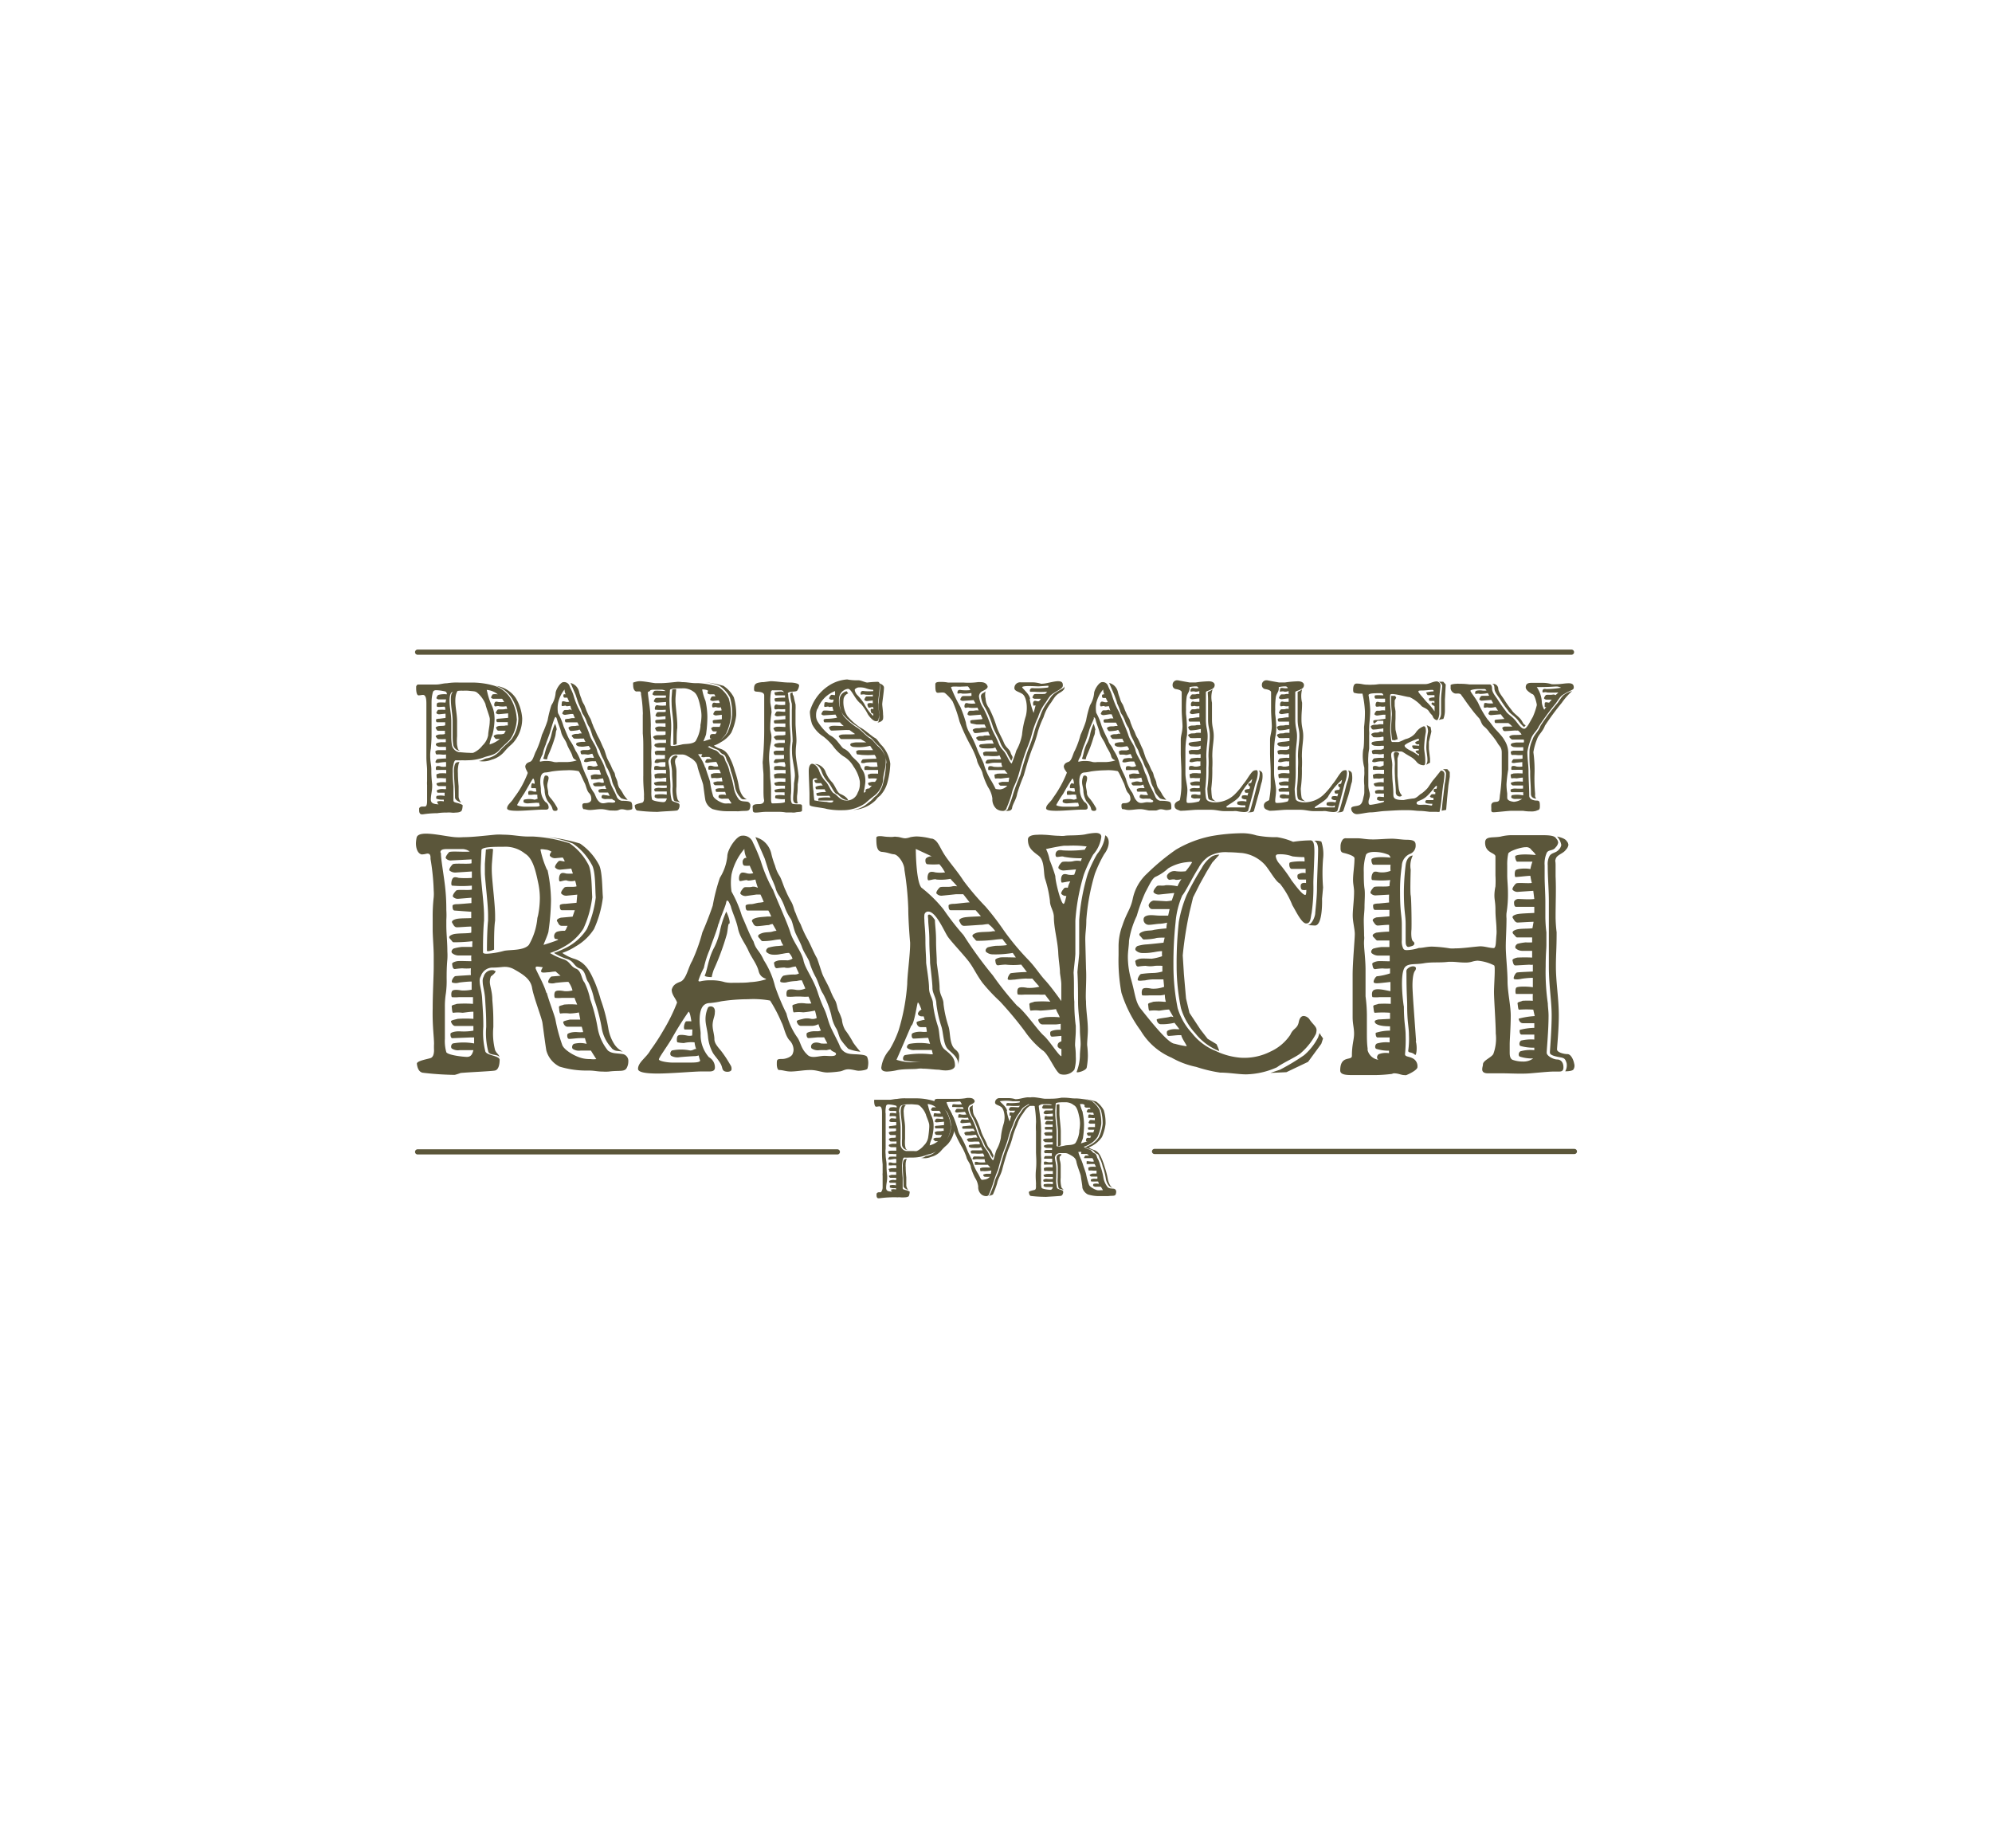 <svg xmlns="http://www.w3.org/2000/svg" viewBox="0 0 192.76 178.78"><defs><style>.cls-1{fill:none;stroke:#5b563a;stroke-linecap:round;stroke-miterlimit:10;stroke-width:0.5px;}.cls-2{fill:#5b563a;}</style></defs><title>PVR - Lines</title><g id="Layer_3" data-name="Layer 3"><line class="cls-1" x1="40.41" y1="111.45" x2="81.03" y2="111.45"/><path class="cls-2" d="M84.7,106.41h1.36c.24,0,.5-.08.74-.08a4.1,4.1,0,0,1,.87-.06h1a6.07,6.07,0,0,1,1.61.23,2.28,2.28,0,0,1,1.2.9A3.31,3.31,0,0,1,92,108.9a.47.47,0,0,1,0,.19,3,3,0,0,1-.47,1.35c-.22.25-.47.43-.83.83s-.87.39-1.12.51a3.67,3.67,0,0,1-1.2.22h-.39a3,3,0,0,1-.48,0c-.12,0-.17.23-.22.64a1.67,1.67,0,0,0,0,.32c0,.44.06,1,.06,1v1c0,.16.25.15.5.25s.17.11.17.21a1,1,0,0,1-.06.26c0,.11-.23.17-.44.17a2.09,2.09,0,0,1-.36,0,1.42,1.42,0,0,0-.3,0,6.32,6.32,0,0,0-.7,0,10.29,10.29,0,0,0-1.07.09l-.09,0c-.12,0-.18-.13-.18-.28s0-.11,0-.15.1-.15.21-.15.16,0,.2,0,.18-.24.18-.44,0-.8,0-1.14a1.37,1.37,0,0,1,0-.29c0-.2,0-.41,0-.84a9.46,9.46,0,0,1-.06-1c0-.14,0-.3,0-.44s0-.44,0-.64c0-.42,0-.79,0-1.09s0-1.09,0-1.56c0-.1,0-.17,0-.24,0-.37-.06-.53-.14-.6s-.28,0-.43,0-.19-.36-.19-.52,0-.07,0-.11S84.61,106.41,84.7,106.41Zm1,1.29c0,.17,0,.37,0,.55,0,.49,0,.73,0,1.42v.38c0,.33,0,.43,0,1.1a2.28,2.28,0,0,0,0,.55c0,.44.09.64.09,1a7.34,7.34,0,0,0,.06,1.07c0,.06,0,.11,0,.17,0,.32-.1.65-.1,1s.3.33.57.36c0,0,0,0,0,0s-.16-.15-.07-.21a.92.92,0,0,1,.45,0,.3.3,0,0,0,0-.13h-.1a1.1,1.1,0,0,1-.49-.06s0-.15,0-.21a1.28,1.28,0,0,1,.59,0,1.07,1.07,0,0,1,0-.25h-.1l-.47,0c-.08,0-.09-.14-.08-.18a.79.79,0,0,1,.49-.09,1.08,1.08,0,0,0,.18,0c0-.07,0-.14,0-.21h-.53c-.13,0-.17-.14-.17-.18s.16-.08.27-.11h.43v-.27l-.19,0a2.35,2.35,0,0,0-.46,0s0-.17-.07-.25.12-.07.2-.11a3,3,0,0,1,.53,0v-.28a3.18,3.18,0,0,0-.47,0H86s0-.17,0-.24.22-.06.38,0a1.55,1.55,0,0,0,.35,0c0-.11,0-.23,0-.34s-.39,0-.49,0a.41.41,0,0,1-.27,0c-.07,0,.06-.25.12-.26a4.54,4.54,0,0,1,.64,0v-.27a1.28,1.28,0,0,1-.37,0c-.07,0-.22,0-.3,0s-.1-.14-.12-.2.12-.1.2-.11a5.53,5.53,0,0,1,.59,0V111H86.3a.41.41,0,0,1-.27-.1c-.06-.07,0-.17.09-.18a1.31,1.31,0,0,1,.31-.06,2.28,2.28,0,0,0,.32,0c0-.05,0-.12,0-.22a3.6,3.6,0,0,1-.56,0c-.06,0-.07-.06-.14-.13s-.06-.13.1-.19.41,0,.54-.07h0a.86.86,0,0,1,0-.23h0l-.48,0c-.13,0-.15-.11-.19-.17s0-.12.14-.16.5,0,.55-.09v-.21h-.61c-.08,0-.08-.13-.08-.18s.14-.07.23-.07l.47-.06a1.83,1.83,0,0,0,0-.32l-.44,0a.29.29,0,0,1-.23-.09c0-.06.07-.18.13-.24s.37,0,.53,0c0-.22,0-.22-.06-.23a3.08,3.08,0,0,0-.54,0c-.06,0,0-.18,0-.26s.43-.06.61,0l0-.25-.49,0a.29.29,0,0,1-.23-.09c0-.06.07-.18.13-.24a1.49,1.49,0,0,1,.64,0v0c0-.08,0-.17-.1-.19a2.83,2.83,0,0,0-.68-.11.23.23,0,0,0-.25.15A2.79,2.79,0,0,0,85.69,107.7Zm1.33-.09c0,.51.12,1,.12,1.48,0,.08,0,.15,0,.25,0,.28,0,.59,0,.84a4,4,0,0,0,0,.66.68.68,0,0,0,.53.53c.13,0,.5,0,.75,0a1.14,1.14,0,0,0,.28,0,1.88,1.88,0,0,0,.69-.54,1.4,1.4,0,0,0,.41-.74,10,10,0,0,0,.11-1,1.7,1.7,0,0,0,0-.24c0-.23-.32-.92-.32-1a2.11,2.11,0,0,0-.51-.78c-.23-.21-.25-.17-.75-.22a2.36,2.36,0,0,0-.37,0,2,2,0,0,0-.73.1C87.13,107,87,107.17,87,107.61Zm.42,0c0,.51.13,1,.13,1.48,0,.08,0,.15,0,.25,0,.28,0,.59,0,.84a4,4,0,0,0,0,.66c.06.29.06.37.24.43a.57.57,0,0,1-.53-.43,4,4,0,0,1,0-.66c0-.26,0-.56,0-.84,0-.1,0-.17,0-.25,0-.51-.12-1-.13-1.48s.1-.61.2-.67a.68.68,0,0,1,.3,0C87.56,107,87.44,107.17,87.44,107.61Zm.19,5a1.51,1.51,0,0,0,0,.31c0,.44.06,1,.06,1v.8a.9.9,0,0,0,.19.42c-.26-.1-.46-.23-.46-.39,0-.83-.07-1.36-.07-1.8,0-.1,0-.23,0-.32.06-.41.1-.5.43-.5C87.72,112.14,87.67,112.25,87.63,112.63Zm4.27-5.22a3.31,3.31,0,0,1,.47,1.49,2.67,2.67,0,0,1-.65,1.8c-.23.24-.26.21-.62.61a1.86,1.86,0,0,1-1,.64,1.65,1.65,0,0,1-1,.1c.36,0,.37-.17.59-.2a1.58,1.58,0,0,0,1-.58c.36-.4.61-.57.83-.83a2.67,2.67,0,0,0,.5-1.54,3.44,3.44,0,0,0-.47-1.49,2.28,2.28,0,0,0-1.2-.9A2.11,2.11,0,0,1,91.9,107.41Zm-2.1-.4a5.46,5.46,0,0,0,.33,1,2.2,2.2,0,0,1,.2.83c0,.1,0,.18,0,.3a6.21,6.21,0,0,1-.16,1,3,3,0,0,0-.22.7s0,0,0,0a2.08,2.08,0,0,0,.8-.4H90.5s-.07-.06-.14-.13-.06-.13.1-.18.44,0,.57-.07,0,0,0,0l.13-.23a4.63,4.63,0,0,1-.51,0c-.13,0-.15-.11-.19-.17s0-.11.15-.16.42,0,.57-.06h.14l0-.1a.5.5,0,0,1,0-.14h-.16l-.6,0c-.09,0-.09-.13-.09-.19s.15-.07.23-.07l.65-.06c0-.17,0-.25,0-.33l-.67.06a.24.24,0,0,1-.23-.09s.07-.18.13-.24.4,0,.54,0,.21.1.1-.22a1.49,1.49,0,0,1-.56,0c-.07,0-.25,0-.3,0s0-.17,0-.25.1-.1.26-.06a1.9,1.9,0,0,0,.44,0l-.1-.16a.41.41,0,0,0-.05-.09l-.59,0a.26.26,0,0,1-.23-.08c0-.06.07-.19.13-.25a1.3,1.3,0,0,1,.37,0,1.48,1.48,0,0,0-.82-.33S89.8,107,89.8,107Z"/><path class="cls-2" d="M97.21,108.09c0-.28-.08-.82-.35-1s-.57-.2-.57-.41a.42.42,0,0,1,.46-.43h.81a2.15,2.15,0,0,1,.68.1h.11c.29,0,.84-.18,1.14-.18s.38.11.38.31-.23.29-.58.5-.35.23-.7.76a3.25,3.25,0,0,0-.55,1.07,9.06,9.06,0,0,0-.42,1.09,9.17,9.17,0,0,1-.42,1.27c-.26.67-.48,1.46-.62,2a13.63,13.63,0,0,0-.48,1.33,9.63,9.63,0,0,1-.38,1,.28.28,0,0,1-.31.23.74.74,0,0,1-.44-.16.91.91,0,0,1-.31-.77,1.94,1.94,0,0,0-.31-.84,6.09,6.09,0,0,1-.4-1c0-.32-.39-.72-.43-1a5.58,5.58,0,0,0-.51-1.1,12.81,12.81,0,0,1-.79-1.67,10.92,10.92,0,0,0-.51-1.49,3.33,3.33,0,0,0-.53-.58c-.12-.12-.38,0-.56,0s-.19-.27-.19-.62c0-.15.15-.18.36-.18s.32,0,.59,0c.58,0,.6,0,1.11,0a4.72,4.72,0,0,0,1.1-.09h.2c.32,0,.46.12.52.28s-.22.3-.35.36-.24.14-.28.39a1.82,1.82,0,0,0,.33.88,8.45,8.45,0,0,1,.55,1.38c.18.47.39.77.55,1.18s.34.5.5.8.38.75.48.75.13-.46.34-1a3.55,3.55,0,0,0,.42-1.16,6.59,6.59,0,0,1,.28-1.39A2.32,2.32,0,0,0,97.21,108.09Zm-5-1.48c-.11,0-.62,0-.62.06a10.38,10.38,0,0,0,.68,1.42,10.56,10.56,0,0,1,.4,1.15A1.93,1.93,0,0,0,93,110a8.61,8.61,0,0,1,.59,1.25c.1.29.37.75.47,1a4.86,4.86,0,0,0,.5,1.17c.18.27.28.53.36.66s.28.05.32.05a.82.82,0,0,0,.55-.27,4.57,4.57,0,0,1-.47,0c-.13,0-.18-.15-.18-.19s.16-.07.27-.1h.47l.05-.32a6,6,0,0,1-.66.07,1.44,1.44,0,0,0-.36,0c-.06,0-.06-.17-.07-.24s.11-.07.2-.11a6.2,6.2,0,0,1,.77,0h0c0-.07-.14-.16-.21-.27h-1a1.22,1.22,0,0,1-.27,0s0-.17,0-.24.21-.06.37,0a3.28,3.28,0,0,0,.66,0,.53.53,0,0,1-.07-.2v-.1l-.56,0a2.71,2.71,0,0,0-.33,0,.41.41,0,0,1-.27,0c-.07,0,.06-.25.11-.26s.35,0,.52,0a3.13,3.13,0,0,0,.5,0,1.23,1.23,0,0,0-.13-.29l-.11,0a3,3,0,0,1-.67,0c-.08,0-.22,0-.31,0s-.1-.14-.11-.2.11-.1.2-.11H95a.15.15,0,0,0,.08,0l-.15-.3-.18.06a5.31,5.31,0,0,1-.71,0,.39.39,0,0,1-.27-.1c-.06-.08,0-.18.08-.19s.5-.06.61-.06a2.73,2.73,0,0,0,.35,0l0-.1-.07-.15a4.73,4.73,0,0,0-.53,0,2.45,2.45,0,0,1-.46,0c-.06,0-.07-.06-.14-.13s-.06-.13.1-.18.31,0,.44-.07a2.46,2.46,0,0,1,.43,0l-.13-.29-.5.06c-.11,0-.31,0-.44,0s-.14-.11-.18-.17,0-.12.14-.16.31,0,.46-.06.3,0,.37,0-.07-.18-.11-.25h-1c-.08,0-.08-.13-.08-.18s.14-.07.23-.07l.6-.06a.09.09,0,0,0,.07,0l-.13-.29-.74.06a.24.24,0,0,1-.22-.09s.06-.18.12-.24.3,0,.44,0a1.1,1.1,0,0,1,.27,0v0l-.08-.2a2.47,2.47,0,0,1-.63,0c-.07,0-.26,0-.3,0s0-.17,0-.25.1-.11.25-.06a1.57,1.57,0,0,0,.53,0,1.48,1.48,0,0,1-.14-.25l-.73.06a.26.26,0,0,1-.23-.08c0-.06.07-.19.13-.25s.56,0,.7,0l-.09-.2a3.09,3.09,0,0,1-.7,0c-.07,0-.25,0-.3,0s0-.15,0-.2.1-.09.26-.06a3.41,3.41,0,0,0,.66,0c-.08-.16-.16-.28-.2-.28Zm3.84,5.46s.11-.2.08-.29-.1-.17-.13-.27c-.1-.33-.34-.37-.5-.8s-.37-.71-.54-1.18a8.45,8.45,0,0,0-.55-1.38,1.15,1.15,0,0,1-.26-.71,1.29,1.29,0,0,1,0-.53c-.15.17-.3.11-.34.36a1.93,1.93,0,0,0,.33.88,8.47,8.47,0,0,1,.56,1.38c.17.47.38.77.54,1.18s.34.5.5.8A4.73,4.73,0,0,0,96.08,112.07Zm3.93-5.56c0,.18,0,.27-.29.47s-.36.23-.7.76a3.33,3.33,0,0,0-.56,1.07,8.41,8.41,0,0,0-.41,1.09,8.22,8.22,0,0,1-.43,1.27c-.25.67-.47,1.46-.61,2s-.42.9-.49,1.32a9.35,9.35,0,0,1-.37,1c0,.14-.37.21-.56.23a.27.27,0,0,0,.27-.23,9.14,9.14,0,0,0,.38-1c.07-.42.34-.84.48-1.32s.36-1.29.62-2a9.17,9.17,0,0,0,.42-1.27,8.46,8.46,0,0,1,.42-1.09,3.13,3.13,0,0,1,.56-1.07c.34-.53.35-.54.7-.76S100,106.69,100,106.51Zm-2.56,1a5.45,5.45,0,0,0,.28,1l.15-.56c-.08,0-.15,0-.16,0s0-.17,0-.25.1-.1.25-.06a.22.22,0,0,0,.16,0,1,1,0,0,0,.14-.17l-.39,0a.25.25,0,0,1-.23-.09c0-.06.07-.18.12-.24s.69,0,.83,0h0l.13-.15a5.68,5.68,0,0,1-1,0c-.07,0-.25,0-.3,0s0-.15,0-.2.1-.09.26-.06a5.42,5.42,0,0,0,1-.06s.06-.12,0-.12l-.68,0a3.93,3.93,0,0,0-1.23,0C96.85,106.69,97.42,107.12,97.45,107.48Z"/><path class="cls-2" d="M99.92,106.16c.34,0,.86.12,1.16.15h.34c.37,0,.83,0,1.29-.1h.3c.39,0,.67.07,1,.07h.18a5.68,5.68,0,0,1,1.46.27,2.42,2.42,0,0,1,.75.84,4.66,4.66,0,0,1,.17,1.33,4.34,4.34,0,0,1-.36,1.27,2.13,2.13,0,0,1-.74.7,3,3,0,0,1-.6.27,1.91,1.91,0,0,0,.51.25c.3.08.3.3.53.38s.21.4.34.56a2.63,2.63,0,0,1,.23.67,6.1,6.1,0,0,1,.3,1.15,2,2,0,0,0,.42.91c.17.13.32.1.6.14a.28.28,0,0,1,.21.3.73.73,0,0,1-.05.25c-.09.18-.3.1-.73.16H107c-.23,0-.31,0-.58,0a3.7,3.7,0,0,1-1.15-.16,1.05,1.05,0,0,1-.53-.64c0-.23-.13-.92-.15-1.12s-.36-1-.43-1.4-.36-.54-.75-.75a.74.74,0,0,0-.36-.09c-.11,0-.22,0-.5,0a.49.49,0,0,0-.45.34.34.34,0,0,0,0,.22c0,.17.09.39.11.73s0,.63,0,1.08a3.17,3.17,0,0,0,.08,1c.08.16.53.16.58.32s-.06.41-.19.44-1.13.08-1.39.1a1.69,1.69,0,0,1-.21,0,12.2,12.2,0,0,1-1.29-.08c-.17,0-.21-.23-.23-.36s.5-.2.58-.24.11-.13.11-.32a1.67,1.67,0,0,1,0-.24c0-.29-.07-.73,0-1.43s0-1.33,0-1.67,0-.33,0-.45c0-.28,0-.6,0-1,0-.2,0-.39,0-.55a6.54,6.54,0,0,1,0-.81,2.09,2.09,0,0,0,0-.26,10.18,10.18,0,0,0-.12-1.27s0,0,0-.06S100,107,100,107s-.12,0-.19,0a.1.1,0,0,1-.07,0c-.14,0-.21-.23-.21-.44a.83.83,0,0,1,0-.22C99.56,106.21,99.72,106.16,99.92,106.16Zm.6.81c0,.21.09.71.14,1.15a9.49,9.49,0,0,1,.08,1.12,2.3,2.3,0,0,1,0,.38c0,.09,0,.16,0,.23,0,.33,0,.66,0,1.05a1.56,1.56,0,0,1,0,.31,7.62,7.62,0,0,0,0,.77,3.7,3.7,0,0,1,0,.59,4.6,4.6,0,0,0,0,.56c0,.23,0,.47,0,.64s0,.4,0,.63a1.78,1.78,0,0,0,.06.54c.07.11.67.18.83.18s.21-.11.25-.27l-.55,0a.54.54,0,0,1-.3-.06c-.06,0-.06-.16,0-.21a2.68,2.68,0,0,1,.85,0h0v-.24h-.13l-.71,0c-.08,0-.09-.14-.08-.19a.52.52,0,0,1,.39-.08,2.56,2.56,0,0,0,.53,0v-.19l-.73,0c-.13,0-.17-.15-.17-.19s.16-.07.27-.1a4.17,4.17,0,0,1,.63,0v-.29l-.45,0a1.36,1.36,0,0,0-.35,0c-.06,0-.06-.17-.07-.24s.11-.07.2-.11a4.16,4.16,0,0,1,.65,0c0-.09,0-.18,0-.27h-.57a1.2,1.2,0,0,1-.27,0s0-.17,0-.24.21-.06.37,0a1.36,1.36,0,0,0,.43,0c0-.11,0-.23,0-.33-.18,0-.43,0-.5,0s-.22,0-.27,0,0-.24.11-.26l.63,0a1.14,1.14,0,0,1,0-.27h-.34a1.69,1.69,0,0,0-.3,0c-.1,0-.1-.15-.11-.2s.11-.1.2-.12h.57v0a1.15,1.15,0,0,1,0-.19h-.5a.41.41,0,0,1-.27-.1c-.06-.07,0-.17.09-.18a1.31,1.31,0,0,1,.31-.06s.25,0,.43,0v-.12a.38.38,0,0,0,0-.1,6.63,6.63,0,0,1-.75,0s-.07-.06-.14-.13-.06-.13.1-.19.61,0,.74-.07a2.09,2.09,0,0,0,0-.24l-.57,0c-.13,0-.15-.11-.19-.17s0-.12.15-.16a5.19,5.19,0,0,1,.61,0v-.26h0l-.63,0c-.09,0-.09-.13-.09-.19s.12-.07.2-.07l.56,0c0-.07,0-.15,0-.22l-.51,0a.26.26,0,0,1-.23-.08c0-.06.07-.19.13-.25s.48,0,.63,0c0,0,0-.1,0-.16a5.27,5.27,0,0,1-.78,0c-.06,0,0-.17,0-.26s.1-.1.25-.05a2.86,2.86,0,0,0,.53,0v-.26l-.63.05a.39.39,0,0,1-.27-.09c0-.06.07-.18.13-.24s.61,0,.76-.05v-.15l-.8,0a.25.25,0,0,1-.23-.09c0-.05.07-.18.12-.24s.63,0,.85,0a.49.49,0,0,0-.3-.1,4.87,4.87,0,0,0-.55,0,.47.47,0,0,0-.31.07A.31.31,0,0,0,100.52,107Zm1.6.42a3.25,3.25,0,0,0,0,.42c0,.46.12,1.21.12,1.64,0,.09,0,.16,0,.2,0,.27,0,.76,0,1v.23s.07.06.16.06a3.71,3.71,0,0,0,.68-.11c.26-.06.79,0,1-.25a2.69,2.69,0,0,0,.36-1.07l0-.11a4.15,4.15,0,0,0,.07-.7,3.46,3.46,0,0,0-.07-.62c-.1-.47-.22-1-.53-1.15a1.26,1.26,0,0,0-.86-.28c-.36,0-.86,0-.89.13Zm.53,4.28a.35.35,0,0,0-.4.24.4.4,0,0,0,0,.22c0,.17.09.38.1.73s0,.62,0,1.08a2.86,2.86,0,0,0,.09,1c.07.16.41.07.46.23,0-.16-.12-.14-.19-.3a2.79,2.79,0,0,1-.07-.93c0-.46,0-.6,0-1.08s-.1-.56-.1-.73a.83.83,0,0,1,0-.22S102.84,111.67,102.65,111.67Zm0-.85v-.12c0-.29,0-.77,0-1,0,0,0-.11,0-.2,0-.42-.1-1.18-.13-1.64,0-.17,0-.28,0-.41l0-.57c0-.08-.28,0-.28,0l0,.57a3.1,3.1,0,0,0,0,.41c0,.46.13,1.22.13,1.64,0,.09,0,.16,0,.2,0,.28,0,.76,0,1.22C102.38,110.93,102.65,110.82,102.64,110.82Zm2.11,1.73c.09.33.29.83.34,1.06a6.87,6.87,0,0,0,.27,1c.06.21.52.48.82.55a1.23,1.23,0,0,0,.32,0h.22a2.75,2.75,0,0,0-.21-.34h-.4a.42.42,0,0,1-.3-.06c-.06,0-.06-.15,0-.21a1,1,0,0,1,.51,0,1,1,0,0,0-.07-.23,1.46,1.46,0,0,0-.25,0l-.38,0c-.07,0-.08-.14-.07-.18s.19-.11.39-.09a1.92,1.92,0,0,0,.24,0,1.6,1.6,0,0,0,0-.21h-.57a.2.2,0,0,1-.18-.18s.16-.08.27-.11h.4l0-.29a2.09,2.09,0,0,1-.38,0,1.36,1.36,0,0,0-.35,0c-.06,0-.06-.18-.07-.25s.11-.07.2-.11a2.69,2.69,0,0,1,.53,0c0-.08-.08-.17-.11-.27a3.94,3.94,0,0,0-.51,0h-.27s0-.18,0-.25.22,0,.38,0a.75.75,0,0,0,.32,0,.92.92,0,0,0-.14-.32c-.13,0-.41,0-.52,0s-.21,0-.27,0,.06-.24.12-.25l.35,0-.2-.16c-.11,0-.22,0-.28,0s-.22,0-.27,0,0-.12,0-.2l-.21,0c-.05,0-.08,0-.08,0a0,0,0,0,0,0,0C104.39,111.75,104.65,112.21,104.75,112.55Zm0-4.93a6.18,6.18,0,0,1,.14,1.2,9.26,9.26,0,0,1-.1,1.25c0,.1-.21.56-.2.56l.62-.2s-.12,0-.13-.05,0-.23.11-.28a1,1,0,0,1,.29,0c.07-.07,0-.12.11-.2h-.23c-.13,0-.14-.11-.18-.17s0-.12.14-.16l.47,0,.09-.26-.52,0c-.09,0-.09-.13-.09-.19s.15-.07.23-.07l.45,0,0-.33-.4,0a.24.24,0,0,1-.23-.09s.07-.18.13-.24.34,0,.48,0a1.89,1.89,0,0,0,0-.23.58.58,0,0,1-.32,0c-.07,0-.26,0-.3,0s0-.17,0-.25.1-.1.26-.06a1,1,0,0,0,.27,0,1.5,1.5,0,0,0-.07-.2l-.4,0a.26.26,0,0,1-.23-.09s.07-.18.13-.24a.59.59,0,0,1,.25,0c-.06-.14-.08-.15-.08-.15l-.28,0a.25.25,0,0,1-.22-.09s0-.11,0-.17a.43.43,0,0,0-.21-.09s-.23,0-.23,0A4.42,4.42,0,0,0,104.78,107.62Zm2.59,7.16A1.49,1.49,0,0,1,107,114a5.81,5.81,0,0,0-.3-1.14,2.9,2.9,0,0,0-.23-.68c-.12-.15-.1-.47-.34-.55s-.23-.3-.53-.39A2.77,2.77,0,0,1,105,111a3.65,3.65,0,0,0,.6-.28,2.13,2.13,0,0,0,.74-.7,4.25,4.25,0,0,0,.36-1.27,4.7,4.7,0,0,0-.17-1.33,2.42,2.42,0,0,0-.75-.84,4.71,4.71,0,0,0-1.07-.27,7.54,7.54,0,0,1,1.36.27,2.5,2.5,0,0,1,.74.84,4.08,4.08,0,0,1,.17,1.33,4.23,4.23,0,0,1-.35,1.27,2.75,2.75,0,0,1-1.28,1,1.73,1.73,0,0,0,.46.23c.49.14.66.51.86,1a6,6,0,0,1,.23.67,8.12,8.12,0,0,1,.3,1.15,1.82,1.82,0,0,0,.24.64.84.84,0,0,0,.35.3C107.55,114.87,107.54,114.91,107.37,114.78Z"/><path class="cls-2" d="M40.46,66.23c.25,0,.49,0,1.07,0h.71c.32,0,.66-.12,1-.12a6.08,6.08,0,0,1,1.14-.07h1.32a7.87,7.87,0,0,1,2.1.3,2.88,2.88,0,0,1,1.57,1.18A4.31,4.31,0,0,1,50,69.49a.64.64,0,0,1,0,.26,3.69,3.69,0,0,1-.62,1.77c-.28.33-.62.56-1.08,1.08s-1.15.53-1.47.68a4.69,4.69,0,0,1-1.57.28,5.06,5.06,0,0,1-.53,0,4.68,4.68,0,0,1-.62,0c-.16,0-.22.3-.3.84,0,.12,0,.29,0,.42,0,.58.07,1.27.07,1.27v1.37c0,.21.34.19.66.32s.22.15.22.28a1.21,1.21,0,0,1-.07.34c-.06.15-.3.22-.58.22a1.78,1.78,0,0,1-.47,0,2.61,2.61,0,0,0-.4,0,5.72,5.72,0,0,0-.92.06,9.87,9.87,0,0,0-1.4.11l-.11,0c-.17,0-.25-.17-.25-.36s0-.15,0-.21.13-.18.28-.18.21,0,.26,0c.21,0,.23-.31.23-.58s0-1,0-1.5a2.17,2.17,0,0,1,0-.37c0-.27,0-.55,0-1.11,0-.3-.07-.71-.07-1.24,0-.18,0-.39,0-.58s0-.58,0-.84c0-.55,0-1,0-1.43,0-.58,0-1.42,0-2,0-.13,0-.23,0-.32,0-.49-.07-.69-.19-.79s-.35,0-.56,0-.24-.47-.24-.68c0,0,0-.09,0-.15S40.35,66.23,40.46,66.23Zm1.3,1.68c0,.23,0,.49,0,.74,0,.63,0,.95,0,1.85V71c0,.43,0,.56-.07,1.44a3.21,3.21,0,0,0-.06.72c0,.58.11.84.11,1.31a10.6,10.6,0,0,0,.08,1.41c0,.07,0,.14,0,.22,0,.41-.13.84-.13,1.26s.39.43.75.47c0,0,0,0,0,0s-.21-.21-.1-.29a1.31,1.31,0,0,1,.6,0,.5.5,0,0,0,0-.17H42.9a1.63,1.63,0,0,1-.64-.08c-.07,0-.07-.2,0-.28a1.93,1.93,0,0,1,.77,0,1.65,1.65,0,0,1,0-.31H43l-.62,0c-.1,0-.12-.19-.1-.24a1.12,1.12,0,0,1,.64-.11,1.92,1.92,0,0,0,.24,0c0-.1,0-.19,0-.29l-.69,0a.25.25,0,0,1-.23-.24c0-.06.21-.09.36-.13a4.79,4.79,0,0,1,.56,0V75.3a1.32,1.32,0,0,1-.24,0,3,3,0,0,0-.6,0c-.08,0-.08-.22-.09-.32s.15-.09.26-.15a3.7,3.7,0,0,1,.69,0V74.5a5.54,5.54,0,0,0-.62,0c-.07,0-.32,0-.35,0s-.06-.23,0-.32.28-.08.48,0a2,2,0,0,0,.47,0,3.39,3.39,0,0,0,0-.45,5.63,5.63,0,0,0-.63.06.6.6,0,0,1-.36,0c-.09-.06.07-.32.15-.34a6.87,6.87,0,0,1,.84-.06V73a1.69,1.69,0,0,1-.48,0,2.85,2.85,0,0,0-.4,0c-.13,0-.13-.19-.15-.27s.15-.13.26-.15h.77v-.32c-.17,0-.5,0-.6,0a.49.49,0,0,1-.35-.14c-.08-.09,0-.22.11-.24a2.18,2.18,0,0,1,.41-.07,3.6,3.6,0,0,0,.41,0c0-.08,0-.17,0-.3a6.4,6.4,0,0,1-.73,0c-.08,0-.1-.07-.19-.17s-.08-.16.13-.24.54,0,.71-.09h0a1.56,1.56,0,0,1,0-.3v0l-.64,0c-.16,0-.18-.16-.24-.23s0-.15.19-.21.65,0,.71-.11v-.28H43l-.7,0c-.11,0-.11-.17-.11-.24s.19-.1.3-.1.43-.06.62-.07a3.1,3.1,0,0,0,0-.42l-.58.06a.36.36,0,0,1-.3-.11c0-.08.09-.25.17-.32a6,6,0,0,1,.69,0c0-.28-.05-.28-.07-.3s-.66.06-.72,0-.05-.23,0-.34.57-.07.81-.06l.06-.31-.64,0a.34.34,0,0,1-.3-.11c0-.08.09-.24.17-.32a2.3,2.3,0,0,1,.84-.06v0a.28.28,0,0,0-.13-.27,4.16,4.16,0,0,0-.9-.13c-.17,0-.28.06-.32.19A3.69,3.69,0,0,0,41.76,67.91Zm1.74-.11c0,.68.17,1.28.17,2,0,.1,0,.19,0,.32,0,.38,0,.77,0,1.11a5,5,0,0,0,.06.86.88.88,0,0,0,.69.69c.17,0,.66.06,1,.06a1.9,1.9,0,0,0,.37,0,2.28,2.28,0,0,0,.9-.71,1.84,1.84,0,0,0,.55-1c0-.35.15-.89.15-1.33a1.42,1.42,0,0,0,0-.31c-.06-.31-.41-1.21-.41-1.36a2.86,2.86,0,0,0-.68-1c-.3-.28-.32-.22-1-.3a4.18,4.18,0,0,0-.49,0,2.73,2.73,0,0,0-1,.13C43.65,66.94,43.5,67.22,43.5,67.8Zm.56,0c0,.68.17,1.28.17,2,0,.1,0,.19,0,.32,0,.38,0,.77,0,1.11a5.16,5.16,0,0,0,0,.86c.08.38.08.49.32.56a.73.73,0,0,1-.69-.56,5,5,0,0,1-.06-.86c0-.34,0-.73,0-1.11,0-.13,0-.22,0-.32,0-.67-.15-1.27-.17-2s.13-.8.26-.88a1,1,0,0,1,.39-.06C44.21,66.94,44.06,67.22,44.06,67.8Zm.25,6.58a2.88,2.88,0,0,0,0,.42c0,.58.07,1.27.07,1.27v1.05a1.21,1.21,0,0,0,.25.55c-.34-.14-.6-.3-.6-.51,0-1.09-.1-1.78-.1-2.36a2.88,2.88,0,0,1,0-.42c.08-.54.13-.65.56-.65C44.42,73.75,44.36,73.9,44.31,74.38Zm5.6-6.84a4.31,4.31,0,0,1,.62,1.95,3.49,3.49,0,0,1-.86,2.36c-.3.32-.34.28-.81.81a2.46,2.46,0,0,1-1.27.84,2.27,2.27,0,0,1-1.26.13c.47-.07.49-.22.77-.26a2.11,2.11,0,0,0,1.31-.77c.47-.52.81-.75,1.09-1.08a3.52,3.52,0,0,0,.66-2,4.31,4.31,0,0,0-.62-1.95A2.9,2.9,0,0,0,48,66.36,2.76,2.76,0,0,1,49.91,67.54ZM47.16,67a6.19,6.19,0,0,0,.43,1.26,3,3,0,0,1,.26,1.09,2.68,2.68,0,0,1,0,.39,6.6,6.6,0,0,1-.2,1.37,3.82,3.82,0,0,0-.28.92s0,0,0,0a2.74,2.74,0,0,0,1-.53h-.35c-.08,0-.1-.07-.19-.17s-.08-.16.13-.24.58,0,.75-.09l.06,0,.17-.3-.68,0c-.17,0-.19-.16-.24-.23s0-.15.18-.21.57,0,.75-.07h.19l0-.13a1.08,1.08,0,0,1,0-.19h-.21l-.79,0c-.11,0-.11-.17-.11-.24s.19-.1.3-.1.71-.07.84-.07c0-.23,0-.34,0-.44l-.89.08a.36.36,0,0,1-.3-.11c0-.08.1-.25.17-.32s.53,0,.72-.06.28.13.13-.28a2.21,2.21,0,0,1-.73,0c-.1-.06-.34.06-.4,0s-.06-.23,0-.34.13-.13.34-.07a3.42,3.42,0,0,0,.58,0l-.13-.2a.28.28,0,0,0-.08-.11l-.77,0a.31.31,0,0,1-.29-.11c0-.08.09-.24.16-.32a1.69,1.69,0,0,1,.49,0,2,2,0,0,0-1.07-.43S47.16,67,47.16,67Z"/><path class="cls-2" d="M50.83,74.12c.06-.19.13-.3.45-.41s.41-.75.62-1.09a9.36,9.36,0,0,0,.54-1.52c.17-.37.43-1,.55-1.4a10.9,10.9,0,0,1,.37-1.47,2.54,2.54,0,0,0,.4-1.12c0-.38.48-1.11.76-1.11a.55.55,0,0,1,.59.36c.11.3.28.54.41,1a7.2,7.2,0,0,0,.65,1.54c.21.55.75,1.73.9,2.23s.6,1,.7,1.47.5.93.75,1.68a5.68,5.68,0,0,0,.34.87c.16.35.18.63.37,1s.38.73.45.94a.65.65,0,0,0,.49.39c.22,0,.9,0,.95.19a.77.77,0,0,1,.06.3,1.26,1.26,0,0,1,0,.28c0,.09-.33.13-.46.13s-.34-.08-.55-.08-.3.1-.47.12-.49,0-.64,0-.54-.13-.88-.13-.62.06-1,.08-.47-.08-.72-.08c0,0-.11-.13-.11-.3s0-.28.3-.28.51-.11.56-.3a.56.56,0,0,0,0-.21.71.71,0,0,0-.19-.45c-.24-.22-.31-.75-.45-1s-.48-1.13-.6-1.14a4.27,4.27,0,0,0-1.16-.08,10.73,10.73,0,0,0-1.41.11,4.83,4.83,0,0,1-.59.1c-.46,0-.53.45-.53.91,0,.25.06.53.06.7a1.81,1.81,0,0,0,.43,1.24.6.6,0,0,1,.32.54c0,.17-.14.21-.3.21l-.45,0c-.34,0-1.6.11-2.27.11s-1-.07-1-.24c0-.36.45-.6.65-1a9.19,9.19,0,0,0,.68-1,9.93,9.93,0,0,0,.67-1.42C51,74.57,50.83,74.4,50.83,74.12ZM52,76.9a1.66,1.66,0,0,0-.52,0,2.66,2.66,0,0,1-.34,0s-.06-.23,0-.32.28-.08.48,0a.71.71,0,0,0,.29,0l-.06-.32-.39,0c-.1,0-.06-.31,0-.43s.1,0,.28,0c0-.28-.09-.5-.15-.5s-.6,1-.88,1.46a12.29,12.29,0,0,0-.67,1.09c0,.09.45.17.71.17h.92c.2,0,.56,0,.56-.12a1.37,1.37,0,0,1-.07-.26.93.93,0,0,1-.25,0l-.8.06a.7.7,0,0,1-.4-.08c-.07,0-.07-.21,0-.28a2.21,2.21,0,0,1,1,0c.16,0,.22-.09.32-.08A1.29,1.29,0,0,1,52,76.9Zm1.28-6.25c-.06.32-.36,1-.47,1.39a4.64,4.64,0,0,0-.3.94,3.75,3.75,0,0,0-.28.65s0,.06.07.06a2.09,2.09,0,0,1,.58-.06,2.33,2.33,0,0,1,.73.1,1.47,1.47,0,0,0,.45,0c.34,0,.7,0,.89,0a3.63,3.63,0,0,0,.84-.15c0-.06-.3-.06-.4-.43S55,72.42,54.86,72s-.45-.69-.56-1.16-.3-.85-.38-1.16-.13-.3-.18-.3,0,0-.06.09S53.38,70.3,53.29,70.65Zm.56,0c-.06.13-.06.4-.11.58a13.13,13.13,0,0,1-.68,1.84,1.91,1.91,0,0,0-.11.4s-.43,0-.36-.12.17-.62.23-.78a3,3,0,0,1,.28-.7,4.13,4.13,0,0,0,.3-.92,5.13,5.13,0,0,1,.32-.93S53.92,70.5,53.85,70.65Zm-.77,4.71c0,.17-.09.32-.11.58s.09.53.09.81.28.5.41.69a4.11,4.11,0,0,1,.34.51c.13.22.15.22.15.37s-.28.17-.39.1-.08-.19-.19-.4-.3-.39-.39-.54a2.17,2.17,0,0,1-.27-.86c0-.38-.13-.64-.13-.92a1.56,1.56,0,0,1,.13-.62C52.78,75,53.14,75,53.08,75.36Zm1.67-8.18a1.06,1.06,0,0,1-.11-.47A3.07,3.07,0,0,0,54,68.05,2.8,2.8,0,0,0,54,69a5.88,5.88,0,0,1,.53,1.27c.26.58.39,1,.61,1.35s.28.41.55,1a4.53,4.53,0,0,1,.6,1.37,11.61,11.61,0,0,0,.6,1.43,3.43,3.43,0,0,0,.58,1.27c.17.25.19.58.51.88s.65.06,1,.08c.13,0,.51.06.55-.08s-.19-.11-.29-.26l-.22,0a2.64,2.64,0,0,0-.36,0,.6.6,0,0,1-.39-.08c-.08,0-.08-.2,0-.28s.26,0,.43,0A1.83,1.83,0,0,0,59,77l-.16-.32h-.34l-.49,0c-.09,0-.11-.19-.09-.24s.24-.13.5-.11.13,0,.25,0a1.26,1.26,0,0,1-.13-.34.79.79,0,0,1-.34.09l-.58,0a.25.25,0,0,1-.23-.24c0-.06.21-.09.36-.13a.77.77,0,0,1,.37,0,.45.45,0,0,0,.32,0,2.23,2.23,0,0,0-.09-.39c-.21,0-.49.09-.62.09a1.83,1.83,0,0,0-.47,0c-.07,0-.07-.22-.09-.32s.15-.09.26-.15a1.35,1.35,0,0,1,.43,0,1.32,1.32,0,0,0,.3,0L58,74.48a2.38,2.38,0,0,1-.34,0,3.32,3.32,0,0,0-.43,0c-.07,0-.32,0-.35,0s-.06-.23,0-.32.29-.08.49,0a.81.81,0,0,0,.47-.08l-.19-.43a3,3,0,0,1-.32,0,2.62,2.62,0,0,0-.43.06.58.58,0,0,1-.35,0c-.1-.06.07-.32.15-.34a2.55,2.55,0,0,1,.52-.06.46.46,0,0,0,.26,0l-.16-.38a1.41,1.41,0,0,0-.27.06.61.61,0,0,1-.33,0,2.85,2.85,0,0,0-.4,0c-.13,0-.13-.19-.15-.27s.15-.13.26-.15h.45a.56.56,0,0,0,.27-.1,1.19,1.19,0,0,0-.19-.3l-.41.06a1.36,1.36,0,0,1-.42,0,.49.49,0,0,1-.35-.14c-.08-.09,0-.22.11-.24a2.18,2.18,0,0,1,.41-.07l.36,0a1,1,0,0,1-.15-.32c-.17,0-.26,0-.34,0a4.16,4.16,0,0,1-.6,0c-.07,0-.09-.07-.19-.17s-.07-.16.14-.24.41,0,.58-.09l.2,0-.2-.36c-.13,0-.15.06-.25.06a5.16,5.16,0,0,1-.58.06c-.17,0-.19-.16-.24-.23s0-.15.19-.21.41,0,.6-.07h.2a2.3,2.3,0,0,0-.15-.32h-.54l-.55,0c-.11,0-.11-.17-.11-.24s.19-.1.3-.1.32-.07.41-.07l.25,0s0,0-.17-.4h-.21l-.54.08a.36.36,0,0,1-.3-.11c0-.08.09-.25.17-.32s.28,0,.47-.06.13,0,.28.06a2,2,0,0,1-.13-.43c-.21,0-.38.07-.43,0s-.34.06-.4,0,0-.22,0-.34.13-.13.34-.07a.58.58,0,0,0,.37,0,3.66,3.66,0,0,1-.18-.39,2.21,2.21,0,0,1-.27,0c-.13,0-.13-.25-.09-.3S54.64,67.18,54.75,67.18Zm.47-1.1a1.14,1.14,0,0,1,.37.17,1.16,1.16,0,0,1,.47.73,4.84,4.84,0,0,0,.21.62,1.86,1.86,0,0,0,.24.54c.1.15.23.6.32.77a4.74,4.74,0,0,0,.3.6c.13.24.13.41.23.58a3.3,3.3,0,0,0,.26.6,5.75,5.75,0,0,0,.32.69c.2.36.33.74.52,1.11.08.19.17.51.26.77s.29.54.44.9a4.32,4.32,0,0,0,.26.53c.11.13.09.33.17.52a2.79,2.79,0,0,1,.18.47,1.47,1.47,0,0,0,.17.56,3.86,3.86,0,0,1,.43.68,6,6,0,0,0,.38.47,2.29,2.29,0,0,1-.64-.16,3.69,3.69,0,0,1-.37-.45c-.13-.18-.15-.46-.28-.65a2.22,2.22,0,0,1-.25-.68,4.48,4.48,0,0,0-.43-1.12c-.15-.19-.26-.66-.39-.88a3.9,3.9,0,0,1-.34-.81c-.09-.21-.3-.51-.38-.73s-.26-.53-.35-.77a7.5,7.5,0,0,0-.25-.73,2.35,2.35,0,0,1-.31-.64,2.84,2.84,0,0,0-.27-.56,1.28,1.28,0,0,1-.22-.47c-.06-.19-.23-.56-.28-.68s-.28-.84-.28-.84Z"/><path class="cls-2" d="M61.9,65.91c.45,0,1.12.15,1.52.19h.45c.49,0,1.09-.07,1.69-.13A2.68,2.68,0,0,1,66,66c.51,0,.88.1,1.35.1h.24a8,8,0,0,1,1.92.35,3.06,3.06,0,0,1,1,1.11,5.66,5.66,0,0,1,.23,1.75,5.46,5.46,0,0,1-.47,1.66,2.75,2.75,0,0,1-1,.92,4,4,0,0,1-.78.36,3.18,3.18,0,0,0,.67.32c.39.11.39.39.69.5s.28.53.45.74a3.1,3.1,0,0,1,.3.88,9,9,0,0,1,.4,1.5,2.57,2.57,0,0,0,.54,1.2c.23.17.43.13.79.18a.37.37,0,0,1,.28.4.89.89,0,0,1-.07.32c-.12.24-.4.13-1,.2a2,2,0,0,1-.32,0c-.3,0-.41,0-.77,0a4.88,4.88,0,0,1-1.5-.21,1.31,1.31,0,0,1-.69-.84c-.06-.3-.17-1.2-.21-1.47s-.47-1.37-.56-1.83-.47-.72-1-1A1,1,0,0,0,66,73c-.15,0-.3,0-.65,0a.65.65,0,0,0-.6.45.45.45,0,0,0-.06.28c0,.22.11.5.13,1,0,.63.06.82.06,1.42A4,4,0,0,0,65,77.42c.1.21.7.21.75.42s-.07.54-.24.58-1.48.09-1.82.13a2.6,2.6,0,0,1-.28,0,15,15,0,0,1-1.69-.12c-.22,0-.28-.3-.3-.47s.66-.26.75-.31.15-.17.15-.42a3,3,0,0,1,0-.32c0-.37-.09-1-.07-1.87,0-.77,0-1.75,0-2.2,0-.28,0-.43,0-.58,0-.37,0-.78-.05-1.29,0-.26,0-.51,0-.71,0-.42,0-.75,0-1.07a1.88,1.88,0,0,0,0-.34,12,12,0,0,0-.17-1.67.2.2,0,0,0,0-.07c0-.17-.07-.21-.15-.21s-.15,0-.24,0a.13.13,0,0,1-.09,0c-.19-.06-.28-.3-.28-.58a1.27,1.27,0,0,1,0-.28C61.43,66,61.64,65.91,61.9,65.91Zm.79,1c0,.28.11.94.18,1.52a13.27,13.27,0,0,1,.1,1.46,4.18,4.18,0,0,1,0,.51c0,.11,0,.2,0,.3,0,.43.06.86.06,1.37a2.68,2.68,0,0,1,0,.41,9.69,9.69,0,0,0,0,1,4.72,4.72,0,0,1,0,.77,5.35,5.35,0,0,0,0,.73c0,.3,0,.62,0,.85s0,.52,0,.82a2.49,2.49,0,0,0,.07.71c.1.15.88.25,1.09.25s.28-.15.34-.36l-.73,0a.63.63,0,0,1-.4-.08c-.07,0-.07-.2,0-.28a3.49,3.49,0,0,1,1.12,0h0v-.31h-.17l-.93,0c-.1,0-.12-.19-.1-.24s.25-.13.51-.11a3.46,3.46,0,0,0,.69,0V76l-1,0a.25.25,0,0,1-.23-.24c0-.06.21-.09.36-.13a5.21,5.21,0,0,1,.82,0v-.38c-.22,0-.48.06-.58.06a1.84,1.84,0,0,0-.47,0c-.07,0-.07-.22-.09-.32s.15-.09.26-.15a5.63,5.63,0,0,1,.86,0c0-.11,0-.24,0-.35-.23,0-.68,0-.75,0s-.32,0-.36,0-.06-.23,0-.32.28-.08.49,0a2,2,0,0,0,.56,0c0-.15,0-.3,0-.43-.23,0-.56,0-.66.06a.58.58,0,0,1-.35,0c-.1-.06.07-.32.15-.34s.52,0,.82-.06a1.94,1.94,0,0,1,0-.35,2.57,2.57,0,0,1-.45,0,2.87,2.87,0,0,0-.39,0c-.13,0-.13-.19-.15-.27s.15-.13.26-.15h.75v-.06a.9.9,0,0,1,0-.24h-.66a.49.49,0,0,1-.35-.14c-.08-.09,0-.22.11-.24a2.18,2.18,0,0,1,.41-.07c.06,0,.32,0,.57,0v-.17a.32.32,0,0,0,0-.13c-.12,0-.9,0-1,0s-.09-.07-.19-.17-.07-.16.14-.24.8,0,1-.09a1.77,1.77,0,0,0,0-.32l-.75,0c-.17,0-.19-.16-.24-.23s0-.15.19-.21.58,0,.8,0v-.34h-.05l-.83,0c-.11,0-.11-.17-.11-.24s.15-.1.26-.1l.73-.06c0-.09,0-.18,0-.28l-.67.06a.34.34,0,0,1-.3-.11c0-.08.09-.25.16-.32s.64,0,.83-.06c0,0,0-.13,0-.2a6,6,0,0,1-1,0c-.08,0-.06-.22,0-.33s.13-.13.33-.08a3.64,3.64,0,0,0,.7,0v-.34l-.83.06a.47.47,0,0,1-.35-.11c0-.08.09-.25.17-.32s.8,0,1-.06v-.2l-1,0a.34.34,0,0,1-.3-.11c0-.08.09-.24.17-.32s.82,0,1.1,0a.72.72,0,0,0-.39-.13c-.07,0-.62,0-.71,0s-.36,0-.41.1S62.69,66.9,62.69,67Zm2.1.56a5.34,5.34,0,0,0,0,.54c0,.6.16,1.6.16,2.16,0,.11,0,.21,0,.26,0,.36-.06,1-.06,1.37v.3c0,.06.09.08.21.08a5.12,5.12,0,0,0,.9-.15c.33-.08,1,0,1.31-.32a3.59,3.59,0,0,0,.47-1.41l0-.15a4.8,4.8,0,0,0,.1-.92,3.81,3.81,0,0,0-.1-.8c-.13-.62-.28-1.28-.69-1.52A1.66,1.66,0,0,0,66,66.6c-.47,0-1.13,0-1.17.17Zm.69,5.61a.58.58,0,0,0-.58.6c0,.22.11.5.13,1,0,.63.06.82.06,1.42a4,4,0,0,0,.11,1.31c.09.21.54.1.6.3-.06-.2-.15-.19-.24-.39a3.23,3.23,0,0,1-.1-1.22c0-.6,0-.79,0-1.42,0-.46-.14-.74-.14-1a.9.9,0,0,1,.06-.28S65.72,73.13,65.48,73.13Zm0-1.11v-.17c0-.37,0-1,.06-1.37,0,0,0-.15,0-.26,0-.56-.13-1.56-.17-2.16a5.34,5.34,0,0,1,0-.54l.06-.75c0-.09-.38,0-.38,0l-.06.75a5.34,5.34,0,0,0,0,.54c0,.6.17,1.6.17,2.16,0,.11,0,.21,0,.26,0,.36,0,1,0,1.6C65.12,72.15,65.48,72,65.46,72Zm2.78,2.27c.11.43.37,1.09.45,1.39A8,8,0,0,0,69,77c.08.28.68.64,1.07.73a1.57,1.57,0,0,0,.41,0,1.16,1.16,0,0,0,.31,0s-.14-.21-.29-.45a4.18,4.18,0,0,0-.52,0,.6.6,0,0,1-.39-.08c-.08,0-.08-.2,0-.28a1.53,1.53,0,0,1,.68,0c-.08-.22-.08-.26-.1-.3h-.33l-.49,0c-.1,0-.11-.19-.1-.24s.25-.13.51-.11c.1,0,.21,0,.32,0a1.57,1.57,0,0,0-.08-.29l-.75,0c-.16,0-.22-.18-.22-.24s.21-.09.36-.13l.52,0-.07-.38a2.67,2.67,0,0,1-.49.06,1.83,1.83,0,0,0-.47,0c-.08,0-.08-.22-.09-.32s.15-.09.26-.15a3.57,3.57,0,0,1,.69,0c0-.11-.09-.22-.13-.35a6.64,6.64,0,0,0-.67,0c-.08,0-.32,0-.36,0s-.06-.23,0-.32.28-.08.49,0a1.14,1.14,0,0,0,.43,0,1.38,1.38,0,0,0-.19-.43,6.41,6.41,0,0,0-.67.06.6.6,0,0,1-.36,0c-.1-.06.07-.32.15-.34l.47,0-.26-.2c-.16,0-.3,0-.38,0a.62.62,0,0,1-.36,0c-.07,0,0-.17.06-.27l-.28,0c-.06,0-.1,0-.1,0a.07.07,0,0,0,0,.06C67.77,73.24,68.11,73.84,68.24,74.29Zm0-6.47a7.51,7.51,0,0,1,.19,1.58A11.89,11.89,0,0,1,68.33,71c0,.13-.28.73-.26.73l.8-.26s-.14,0-.16-.06-.06-.3.15-.38a1.54,1.54,0,0,1,.37,0c.09-.1.08-.15.15-.26h-.3c-.17,0-.19-.16-.24-.23s0-.15.18-.21l.62,0,.12-.34-.68,0c-.11,0-.11-.17-.11-.24s.19-.1.3-.1l.58-.06,0-.43-.53.06a.36.36,0,0,1-.3-.11c0-.08.1-.25.17-.32s.45,0,.64-.06a1.92,1.92,0,0,0-.08-.3.74.74,0,0,1-.41,0c-.09-.06-.34.06-.39,0s-.06-.23,0-.34.13-.13.33-.07h.36c0-.09-.05-.18-.09-.26l-.53.06a.36.36,0,0,1-.3-.11c0-.08.1-.25.17-.32a.87.87,0,0,1,.34,0c-.08-.19-.11-.21-.11-.21l-.36,0a.36.36,0,0,1-.3-.11s0-.15.07-.23a.63.63,0,0,0-.28-.11s-.3-.06-.3,0A5.42,5.42,0,0,0,68.27,67.82Zm3.4,9.4a2,2,0,0,1-.54-1.07,9,9,0,0,0-.4-1.5,3.46,3.46,0,0,0-.3-.88c-.17-.21-.13-.62-.45-.74s-.3-.39-.69-.5a3.7,3.7,0,0,1-.68-.32,4.28,4.28,0,0,0,.79-.36,2.75,2.75,0,0,0,1-.92,5.73,5.73,0,0,0,.46-1.66,5.38,5.38,0,0,0-.22-1.75,3.09,3.09,0,0,0-1-1.11,6.29,6.29,0,0,0-1.4-.35,10.33,10.33,0,0,1,1.78.35,3.06,3.06,0,0,1,1,1.11,5.66,5.66,0,0,1,.23,1.75,5.46,5.46,0,0,1-.47,1.66,2.75,2.75,0,0,1-1,.92,2.9,2.9,0,0,1-.69.34,2.09,2.09,0,0,0,.6.3c.64.19.86.68,1.13,1.28a7.66,7.66,0,0,1,.3.88,9,9,0,0,1,.39,1.5,2.27,2.27,0,0,0,.32.84,1.07,1.07,0,0,0,.45.4C71.91,77.33,71.89,77.39,71.67,77.22Z"/><path class="cls-2" d="M73.75,66l.14,0,.67-.09c.58,0,1.16.13,1.88.13.41,0,.82.09.88.24a.18.18,0,0,1,0,.1,1,1,0,0,1-.17.43c-.1.15-.58.07-.79.17s-.09.11-.09.24a3.71,3.71,0,0,0,.15.86c0,.15,0,.36,0,.59,0,.43,0,.93,0,1.27s.09,1.24.09,1.63-.08.55-.08,1.18.06,1.65.1,2.35c0,.34.07,1.39,0,1.82a3.3,3.3,0,0,0,0,.39.72.72,0,0,0,.07.34c0,.15.23.17.77.17.21,0,.24.07.24.2s0,.32,0,.38c0,.21-.38.13-.66.21a1.41,1.41,0,0,1-.35,0c-.12,0-.29,0-.55,0a3.69,3.69,0,0,0-.69-.06c-.42,0-.85,0-1.24,0s-.66.07-1,.07-.25-.2-.29-.5.32-.32.62-.32.49-.12.49-.36c0-.07-.06-.15-.06-.92,0-.17,0-.41,0-.64V75c0-.28-.06-.64-.06-1a1.43,1.43,0,0,1,0-.43c.11-1.39.13-2.27.13-2.89s0-.9,0-1.18c0-.56,0-1.82,0-2.21s-.62-.34-.82-.38-.16-.2-.16-.37C73,66.1,73.27,66.06,73.75,66Zm2.11,1a.87.87,0,0,0-.08-.14.38.38,0,0,0-.24-.07l-.75,0a.16.16,0,0,0-.17.09,4.76,4.76,0,0,0-.08,1c0,.27.11.57.11.9a.49.49,0,0,1,0,.21,9.73,9.73,0,0,0-.12,1.52c0,.22.12.49.12.75a3,3,0,0,1-.08.73,6.56,6.56,0,0,0-.15,1.41c0,.33.1,1,.1,1.55s.09.72.09,1.58V77c0,.52,0,.73.13.73s1.22,0,1.22-.15a.73.73,0,0,1,0-.26,2.81,2.81,0,0,1-.9-.08c-.07,0-.07-.2,0-.28a2.6,2.6,0,0,1,.86,0v-.3l-.86,0c-.1,0-.11-.19-.1-.24a2.61,2.61,0,0,1,1-.11c0-.12,0-.21,0-.29l-.81,0c-.17,0-.22-.18-.22-.24s.2-.09.35-.13.49,0,.72,0c0-.09,0-.21,0-.34a.56.56,0,0,1-.16,0,6,6,0,0,0-.85,0c-.07,0-.07-.22-.09-.32s.15-.09.26-.15a5.5,5.5,0,0,1,.86,0V74.5l-.35,0c-.08,0-.7,0-.73,0s-.06-.23,0-.32.66-.08.87,0a.28.28,0,0,0,.18,0L76,74l-.08-.26c-.2,0-.56,0-.65.06a.6.6,0,0,1-.36,0c-.09-.06.07-.32.15-.34s.51,0,.81-.06a2.09,2.09,0,0,1,0-.35l-.1,0c-.09,0-.65,0-.76,0s-.14-.19-.15-.27.15-.13.26-.15h.73c0-.1,0-.15,0-.3h-.55a.49.49,0,0,1-.35-.14c-.08-.09,0-.22.11-.24a2.18,2.18,0,0,1,.41-.07c.06,0,.27,0,.47,0a1.45,1.45,0,0,0,0-.28c-.21,0-.75,0-.81,0s-.09-.07-.18-.17-.08-.16.13-.24.71,0,.92-.09v-.32l-.89,0c-.16,0-.18-.16-.24-.23s0-.15.19-.21.71,0,.94,0v-.34h-.08L75,70c-.11,0-.11-.17-.11-.24s.19-.1.3-.1.56-.06.81-.07c0-.12,0-.23,0-.34l-.73.06a.34.34,0,0,1-.3-.12c0-.07.09-.24.16-.32s.55,0,.74,0c0,0,.07,0,.11,0v-.26a3,3,0,0,1-.62,0c-.11,0-.34.06-.39,0s-.06-.23,0-.34.13-.13.33-.07a3.46,3.46,0,0,0,.68,0v-.32c-.21,0-.83,0-.92,0s-.13-.25-.09-.3.75-.1,1-.08a1,1,0,0,1,0-.22c-.22,0-.81,0-.9,0s-.17-.3-.09-.3S75.69,66.81,75.86,67Zm.89,10.29c0-.45.08-.9.08-1.5a6.32,6.32,0,0,0,.09-.73c0-.69-.28-1.56-.28-2.33a4.68,4.68,0,0,1,.06-1c0-.56-.08-1.14-.08-1.78,0-.34,0-.84,0-1.27a5.07,5.07,0,0,0,0-.59,4.33,4.33,0,0,1-.15-.86c0-.13,0-.22.25-.22-.08.18.07.26.09.39s.09.45.17.75a5,5,0,0,1,0,.58c0,.43,0,.94,0,1.28s.09,1.24.09,1.63-.07.54-.07,1.18.24,1.63.28,2.33a6.32,6.32,0,0,1-.09.73c0,.37,0,.67-.06,1.1a3.36,3.36,0,0,0,0,.4.74.74,0,0,0,.08.34C76.87,77.8,76.75,77.57,76.75,77.29Z"/><path class="cls-2" d="M80,78.27c-.37-.12-1.38-.19-1.59-.32-.06,0-.08-.17-.08-.32s0-.54,0-.79c0-.41-.07-1.74-.07-2.23s.15-.71.33-.71.53.22.7.75a3,3,0,0,0,.64,1c.3.35.5,1,.78,1.12s.58.68,1.15.68A1.11,1.11,0,0,0,83,76.69a1.6,1.6,0,0,0,.2-.69,2.37,2.37,0,0,0,0-.42,3.58,3.58,0,0,0-.61-1.42,2.63,2.63,0,0,0-1-1,4.15,4.15,0,0,1-1-1,5.57,5.57,0,0,0-.92-.9,3,3,0,0,1-1.09-1.2,4.43,4.43,0,0,1-.2-1,1.14,1.14,0,0,1,0-.26,4.38,4.38,0,0,1,1.85-2.48,3.68,3.68,0,0,1,1.75-.58,5.05,5.05,0,0,0,1.09.08c.24,0,.67.22.86.22a8.8,8.8,0,0,1,1-.07c.17,0,.21.17.21.41s-.17,1.43-.17,1.61.08.64.08,1a1.5,1.5,0,0,1,0,.43c-.06.21,0,.36-.28.36s-.62-.41-.79-.67a5.1,5.1,0,0,0-.66-1c-.63-.47-.91-1.46-1.27-1.46a1,1,0,0,0-.85.84,2.48,2.48,0,0,0,.38,1.65,5.83,5.83,0,0,0,1.24,1.07c.39.21,1,.92,1.29,1.07s.47.47.81.79a2.34,2.34,0,0,1,.79,1.35,2.63,2.63,0,0,1,0,.3c0,.62-.26,1.24-.26,1.82A2.25,2.25,0,0,1,84.59,77c-.37.28-.56.45-.84.7a3.74,3.74,0,0,1-2.16.69A7,7,0,0,1,80,78.27Zm.6-.81a1.83,1.83,0,0,0-.28,0l-1.1,0c-.1,0,0-.19,0-.24a3.85,3.85,0,0,1,1-.06h.15L80.26,77a1.11,1.11,0,0,0-.21,0l-.92,0C79,77,79,76.8,79,76.75a2.67,2.67,0,0,1,.94-.11.57.57,0,0,1-.13-.27l-.79,0c-.1,0-.11-.19-.1-.24a1.35,1.35,0,0,1,.7-.12l-.17-.24a3.1,3.1,0,0,1-.41,0c-.17,0-.23-.19-.23-.25s.19-.07.34-.11c-.08,0-.13-.11-.19-.11-.37,0-.32.26-.32.37a5.38,5.38,0,0,0,.08.89c0,.2.07.88.09.88a8.6,8.6,0,0,0,1.2.15C80.22,77.65,80.65,77.72,80.63,77.46Zm.34-.64c-.28-.17-.49-.77-.79-1.12a2.94,2.94,0,0,1-.63-1c-.17-.53-.49-.75-.7-.75.26-.12.9.22,1.07.75a3,3,0,0,0,.64,1c.3.35.49,1,.79,1.12.71.3.73.6.75.6C81.53,77.42,81.27,77,81,76.82Zm-1.84-8.25a1.38,1.38,0,0,0-.13.62,1.12,1.12,0,0,0,.15.62,5.19,5.19,0,0,0,1.15,1.31,2.33,2.33,0,0,1,.84.71c.34.4.41.57.62.64a1.75,1.75,0,0,1,.66.64c.13.21.75.64.86,1s.49.55.49,1.46c0,.38-.19,1.13-.14,1.13a.58.58,0,0,0,.17-.11.33.33,0,0,1,0-.19.49.49,0,0,1,.34-.11l.25-.27h-.14c-.17,0-.22-.18-.22-.24s.21-.09.36-.13l.31,0a.9.9,0,0,0,.19-.32,5.2,5.2,0,0,0-.79,0c-.07,0-.07-.22-.09-.32s.15-.09.26-.15a7.1,7.1,0,0,1,.73,0V74.5c-.31,0-.86,0-.93,0s-.32,0-.36,0-.06-.23,0-.32.28-.08.49,0a3.74,3.74,0,0,0,.75,0l-.06-.43H84.8c-.17,0-1,0-1.09.06a.62.62,0,0,1-.36,0c-.09-.06.08-.32.15-.34s1-.06,1.3-.06c0-.09-.12-.39-.21-.37a8.55,8.55,0,0,1-1.24,0A2.87,2.87,0,0,0,83,73c-.13,0-.13-.19-.15-.27s.15-.13.26-.15h1.37l-.28-.42a4.55,4.55,0,0,1-1.54.12.49.49,0,0,1-.35-.14c-.08-.09,0-.22.11-.24a2.18,2.18,0,0,1,.41-.07l1,0-.55-.32c-.09,0-.34,0-.41,0s-1.39,0-1.46,0-.1-.07-.19-.17-.08-.16.13-.24,1.11,0,1.39-.08l-.55-.39a.93.93,0,0,1-.24,0c-.15,0-1.29.06-1.46.06s-.19-.16-.25-.23,0-.15.19-.21.83,0,1.22,0a2.11,2.11,0,0,1-.37-.36l-.92,0-.55,0c-.11,0-.11-.17-.11-.24s.19-.1.3-.1a5.22,5.22,0,0,0,1-.11l-.15-.3-1.07.07a.34.34,0,0,1-.3-.11c0-.07.1-.24.17-.32s.66,0,.85,0a.22.22,0,0,1,.16,0,2.73,2.73,0,0,1-.11-.4c-.15,0-.32.06-.37,0s-.34.06-.4,0,0-.23,0-.34.13-.13.34-.07a2.29,2.29,0,0,0,.47,0l.09-.28-.15,0a.29.29,0,0,1-.3-.11c0-.08.1-.24.17-.32s.25,0,.4,0a1.57,1.57,0,0,0,0-.32.08.08,0,0,0,0-.07A2.84,2.84,0,0,0,79.13,68.57Zm6.64,5.29a8.59,8.59,0,0,1-.26,1.82A2.55,2.55,0,0,1,84.78,77c-.34.23-.28.34-.77.68a2.62,2.62,0,0,1-1.48.69,3.36,3.36,0,0,0,2.08-.83c.28-.24.17-.26.54-.54a3,3,0,0,0,.73-1.31,7.78,7.78,0,0,0,.27-1.8,3.24,3.24,0,0,0-.79-1.73c-.34-.32-.43-.63-.71-.77s-1-.82-1.41-1A6.09,6.09,0,0,1,82,69.28a2.51,2.51,0,0,1-.37-1.65.69.69,0,0,1,.45-.54s-.06-.08-.15-.21a.86.86,0,0,0-.68.75,2.65,2.65,0,0,0,.38,1.65,6,6,0,0,0,1.23,1.07c.4.21,1,.92,1.3,1.07s.47.47.81.79a2.28,2.28,0,0,1,.78,1.35A1.32,1.32,0,0,1,85.77,73.86Zm-3-7.2c-.09.11.08.45.19.56a5.37,5.37,0,0,1,.69.86,4.39,4.39,0,0,0,.68,1s.2.21.2.17a2,2,0,0,0,0-.21.22.22,0,0,1-.21-.11c0-.08-.09-.24,0-.32s.09,0,.19,0,0-.13,0-.19-.38.08-.41.06-.17-.24-.12-.36.3-.11.51-.07a1.32,1.32,0,0,1,0-.28l-.52.06a.31.31,0,0,1-.3-.12c0-.07.09-.24.17-.32a3.86,3.86,0,0,1,.65,0s0-.13,0-.18a3.91,3.91,0,0,1-.75,0c-.09-.06-.34,0-.39,0s-.06-.19,0-.27.13-.11.33-.07a5.41,5.41,0,0,0,.85,0v-.13a.09.09,0,0,1-.06,0,2.31,2.31,0,0,1-.58-.12,1.74,1.74,0,0,0-.71-.11A.51.51,0,0,0,82.77,66.66Zm2.1,3.26c.19,0,.17-.17.23-.36a2,2,0,0,0,0-.43c0-.41-.07-.88-.07-1s.15-1.23.17-1.61c0-.22,0-.39-.17-.41.19,0,.54.19.54.41,0,.38-.17,1.43-.17,1.61s.08.64.08,1a1.5,1.5,0,0,1,0,.43C85.42,69.75,85.13,69.9,84.87,69.92Z"/><path class="cls-2" d="M99.36,68.44c0-.38-.09-1.09-.45-1.31s-.75-.27-.75-.55a.55.55,0,0,1,.61-.56l1.06,0a2.9,2.9,0,0,1,.89.13.32.32,0,0,0,.15,0c.37,0,1.1-.24,1.5-.24s.48.15.48.41-.3.38-.75.66-.47.3-.92,1a4.48,4.48,0,0,0-.73,1.41,9.41,9.41,0,0,0-.54,1.42,11.15,11.15,0,0,1-.56,1.67c-.34.88-.62,1.91-.81,2.57s-.54,1.18-.64,1.74a10.8,10.8,0,0,1-.49,1.37.36.36,0,0,1-.41.3,1,1,0,0,1-.58-.2,1.23,1.23,0,0,1-.39-1,2.55,2.55,0,0,0-.42-1.1,7,7,0,0,1-.52-1.28c-.06-.41-.51-.93-.56-1.37A8.37,8.37,0,0,0,93.85,72a17.57,17.57,0,0,1-1-2.19,12.67,12.67,0,0,0-.67-1.95,4,4,0,0,0-.7-.77c-.15-.15-.49-.06-.73-.06s-.24-.36-.24-.82c0-.19.18-.23.46-.23s.42,0,.77.06l1.47,0A6.65,6.65,0,0,0,94.62,66a1.33,1.33,0,0,1,.26,0c.42,0,.6.17.68.38s-.28.39-.45.47-.32.18-.38.5a2.55,2.55,0,0,0,.43,1.17,11,11,0,0,1,.74,1.79c.22.62.5,1,.71,1.56s.45.66.66,1,.5,1,.63,1a13.31,13.31,0,0,0,.45-1.26,4.83,4.83,0,0,0,.55-1.52,8.65,8.65,0,0,1,.37-1.82A3.38,3.38,0,0,0,99.36,68.44Zm-6.5-2c-.15,0-.83-.06-.83.07a13.45,13.45,0,0,0,.9,1.88,12.9,12.9,0,0,1,.53,1.5,2.61,2.61,0,0,0,.35,1,10.39,10.39,0,0,1,.77,1.65c.13.37.49,1,.62,1.37a6.15,6.15,0,0,0,.66,1.53,9.61,9.61,0,0,1,.47.87c0,.05.37.07.43.07a1.06,1.06,0,0,0,.71-.36c-.22,0-.51,0-.62,0s-.22-.18-.22-.24.2-.09.35-.13l.62,0,.06-.41c-.19,0-.73.09-.86.09a1.83,1.83,0,0,0-.47,0c-.08,0-.08-.22-.1-.32s.15-.09.27-.15a8.07,8.07,0,0,1,1,0h0c-.07-.09-.18-.2-.28-.35h0c-.08,0-1.11,0-1.2,0s-.32,0-.36,0-.06-.23,0-.32.28-.08.49,0a4.71,4.71,0,0,0,.86,0,.7.7,0,0,1-.1-.26v-.13l-.73,0a2.47,2.47,0,0,0-.43.06.58.58,0,0,1-.35,0c-.1-.06.07-.32.15-.34a4.7,4.7,0,0,1,.67-.06,4.12,4.12,0,0,0,.66,0,2.11,2.11,0,0,0-.17-.38l-.15.06a4.31,4.31,0,0,1-.88,0,3,3,0,0,0-.4,0c-.13,0-.13-.19-.15-.27s.15-.13.27-.15h1a.26.26,0,0,0,.11,0l-.2-.4-.23.08a7,7,0,0,1-.94,0,.49.49,0,0,1-.35-.14c-.08-.09,0-.22.11-.24s.66-.07.79-.07l.47,0-.06-.13-.09-.21c-.1,0-.6,0-.7.06a4.16,4.16,0,0,1-.6,0c-.07,0-.09-.07-.19-.17s-.07-.16.14-.24.41,0,.58-.09a3.82,3.82,0,0,1,.56,0,3.52,3.52,0,0,1-.17-.38l-.66.08a5.16,5.16,0,0,1-.58.06c-.17,0-.18-.16-.24-.23s0-.15.19-.21.41,0,.6-.07a3.4,3.4,0,0,1,.48,0,2.37,2.37,0,0,0-.15-.32c-.2,0-.67,0-.76,0L94,70c-.11,0-.11-.17-.11-.24s.19-.1.3-.1l.79-.07s.07,0,.09-.06l-.17-.38-1,.08a.31.31,0,0,1-.28-.11c0-.08.07-.25.15-.32s.39,0,.58-.06a1.83,1.83,0,0,1,.35,0v0l-.11-.27a3.14,3.14,0,0,1-.82,0c-.1-.06-.34.06-.4,0s-.05-.23,0-.34.13-.13.34-.07a2.65,2.65,0,0,0,.69,0,2,2,0,0,1-.18-.32l-1,.07a.34.34,0,0,1-.3-.11c0-.08.09-.24.17-.32s.73,0,.92-.06L94,67.05a4,4,0,0,1-.91.06c-.1-.06-.34,0-.4,0s-.05-.19,0-.27.13-.11.34-.07a4,4,0,0,0,.86,0c-.09-.21-.2-.36-.26-.36Zm5,7.16s.15-.26.12-.37-.14-.23-.17-.36c-.13-.43-.45-.49-.66-1s-.49-.94-.71-1.56a11,11,0,0,0-.73-1.79,1.62,1.62,0,0,1-.34-.94,1.59,1.59,0,0,1,0-.7c-.21.23-.39.15-.45.47a2.55,2.55,0,0,0,.43,1.17,10.16,10.16,0,0,1,.73,1.79c.23.62.51,1,.72,1.56s.45.66.65,1A7.24,7.24,0,0,0,97.88,73.65ZM103,66.36c0,.24.06.35-.37.62s-.47.3-.92,1a4.27,4.27,0,0,0-.73,1.41,9.46,9.46,0,0,0-.55,1.42,11.15,11.15,0,0,1-.56,1.67c-.34.88-.62,1.91-.81,2.57a17.07,17.07,0,0,0-.63,1.74c-.08.55-.44,1-.49,1.37s-.49.29-.73.3a.35.35,0,0,0,.35-.3,10.8,10.8,0,0,0,.49-1.37A17.28,17.28,0,0,1,98.73,75c.18-.66.47-1.69.8-2.57a11.41,11.41,0,0,0,.57-1.67,9.41,9.41,0,0,1,.54-1.42,4.48,4.48,0,0,1,.73-1.41c.45-.69.47-.71.92-1S103,66.6,103,66.36Zm-3.36,1.27a7,7,0,0,0,.38,1.35l.19-.73c-.1,0-.19.06-.21,0s-.06-.23,0-.34.13-.13.34-.07a.33.33,0,0,0,.2,0,1.28,1.28,0,0,0,.19-.23l-.52,0a.34.34,0,0,1-.3-.11c0-.08.09-.25.16-.32s.91,0,1.09-.06h0l.17-.19a7.27,7.27,0,0,1-1.24,0c-.09,0-.34,0-.39,0s-.06-.19,0-.26.13-.11.34-.08a8.34,8.34,0,0,0,1.38-.07s.08-.17,0-.17-.86.06-.9.06c-.41,0-1.44-.1-1.61.07C98.9,66.6,99.65,67.16,99.68,67.63Z"/><path class="cls-2" d="M102.94,74.12c.06-.19.14-.3.46-.41s.41-.75.61-1.09a8.52,8.52,0,0,0,.55-1.52c.17-.37.43-1,.54-1.4a9.69,9.69,0,0,1,.38-1.47,2.64,2.64,0,0,0,.39-1.12c0-.38.49-1.11.77-1.11a.54.54,0,0,1,.58.36c.11.3.28.54.41,1a7.83,7.83,0,0,0,.66,1.54c.21.55.75,1.73.9,2.23s.6,1,.69,1.47.51.93.75,1.68.23.55.34.87.19.63.38,1,.37.73.45.94a.63.63,0,0,0,.48.39c.23,0,.9,0,1,.19a.77.77,0,0,1,.06.3,1.26,1.26,0,0,1,0,.28c0,.09-.34.13-.47.13s-.34-.08-.54-.08-.3.1-.47.12c-.32,0-.49,0-.64,0s-.54-.13-.88-.13-.62.06-1,.08-.47-.08-.71-.08c-.06,0-.11-.13-.11-.3s0-.28.3-.28.5-.11.56-.3a.56.56,0,0,0,0-.21.77.77,0,0,0-.19-.45c-.24-.22-.32-.75-.45-1s-.49-1.13-.6-1.14a4.27,4.27,0,0,0-1.16-.08,10.6,10.6,0,0,0-1.41.11,4.68,4.68,0,0,1-.6.1c-.45,0-.53.45-.53.91,0,.25.06.53.06.7a1.81,1.81,0,0,0,.43,1.24.6.6,0,0,1,.32.54c0,.17-.13.21-.3.21l-.45,0c-.34,0-1.59.11-2.27.11s-1-.07-1-.24c0-.36.45-.6.66-1a10.78,10.78,0,0,0,1.35-2.45C103.13,74.57,102.94,74.4,102.94,74.12Zm1.19,2.78a1.74,1.74,0,0,0-.53,0,2.9,2.9,0,0,1-.34,0s-.05-.23,0-.32.28-.08.49,0a.66.66,0,0,0,.28,0l-.06-.32-.39,0c-.09,0-.06-.31.06-.43s.09,0,.28,0c0-.28-.09-.5-.15-.5a17,17,0,0,0-.88,1.46,10.86,10.86,0,0,0-.68,1.09c0,.09.45.17.71.17h.92c.21,0,.57,0,.57-.12a2.21,2.21,0,0,1-.08-.26.86.86,0,0,1-.24,0l-.81.06a.67.67,0,0,1-.39-.08c-.08,0-.08-.21,0-.28a2.21,2.21,0,0,1,1,0c.17,0,.23-.09.32-.08A1.31,1.31,0,0,1,104.13,76.9Zm1.27-6.25a13.41,13.41,0,0,1-.47,1.39,5.36,5.36,0,0,0-.3.94c0,.13-.28.5-.28.65s0,.06.08.06a2,2,0,0,1,.58-.06,2.33,2.33,0,0,1,.73.1,1.44,1.44,0,0,0,.45,0c.34,0,.69,0,.88,0a3.63,3.63,0,0,0,.84-.15c0-.06-.3-.06-.39-.43s-.39-.73-.54-1.11-.45-.69-.57-1.16-.3-.85-.37-1.16-.13-.3-.19-.3,0,0,0,.09S105.5,70.3,105.4,70.65Zm.56,0c0,.13,0,.4-.11.58a13,13,0,0,1-.67,1.84,2.14,2.14,0,0,0-.12.4s-.43,0-.35-.12.17-.62.22-.78a3.53,3.53,0,0,1,.28-.7,3.3,3.3,0,0,0,.3-.92,5.13,5.13,0,0,1,.32-.93S106,70.5,106,70.65Zm-.77,4.71c0,.17-.09.32-.11.58s.1.53.1.81.28.5.41.69a5.64,5.64,0,0,1,.34.51c.13.22.15.22.15.37s-.28.17-.4.1-.07-.19-.18-.4-.31-.39-.4-.54a2.37,2.37,0,0,1-.26-.86c0-.38-.13-.64-.13-.92a1.4,1.4,0,0,1,.13-.62C104.9,75,105.25,75,105.19,75.36Zm1.67-8.18a1.26,1.26,0,0,1-.11-.47,3.07,3.07,0,0,0-.67,1.34,2.8,2.8,0,0,0,0,.92,6,6,0,0,1,.52,1.27,14,14,0,0,0,.62,1.35c.13.47.28.41.54,1a4.29,4.29,0,0,1,.6,1.37c.12.49.4.88.6,1.43a3.79,3.79,0,0,0,.58,1.27c.17.25.19.58.51.88s.66.06,1,.08c.13,0,.5.06.54-.08s-.19-.11-.28-.26l-.23,0a2.58,2.58,0,0,0-.35,0,.64.64,0,0,1-.4-.08c-.07,0-.07-.2,0-.28s.26,0,.43,0a2,2,0,0,0,.34,0l-.17-.32h-.34l-.48,0c-.1,0-.12-.19-.1-.24s.25-.13.51-.11.13,0,.24,0a2.68,2.68,0,0,1-.13-.34.79.79,0,0,1-.34.09l-.58,0c-.17,0-.22-.18-.22-.24s.2-.09.35-.13a.81.81,0,0,1,.38,0,.46.46,0,0,0,.32,0,2.22,2.22,0,0,0-.1-.39,6.18,6.18,0,0,1-.62.09,1.75,1.75,0,0,0-.46,0c-.08,0-.08-.22-.1-.32s.15-.09.26-.15a1.44,1.44,0,0,1,.44,0,1.37,1.37,0,0,0,.3,0l-.15-.35a2.45,2.45,0,0,1-.34,0,3.17,3.17,0,0,0-.43,0c-.08,0-.32,0-.36,0s-.06-.23,0-.32.28-.08.49,0a.81.81,0,0,0,.47-.08l-.19-.43c-.17,0-.23,0-.32,0a2.47,2.47,0,0,0-.43.06.62.62,0,0,1-.36,0c-.09-.06.08-.32.15-.34a2.67,2.67,0,0,1,.53-.06.48.48,0,0,0,.26,0l-.17-.38a1.46,1.46,0,0,0-.26.06.65.65,0,0,1-.34,0,2.87,2.87,0,0,0-.39,0c-.13,0-.13-.19-.15-.27s.15-.13.26-.15H109a.53.53,0,0,0,.26-.1.81.81,0,0,0-.19-.3l-.41.06a1.3,1.3,0,0,1-.41,0,.53.53,0,0,1-.36-.14c-.07-.09,0-.22.12-.24a2.18,2.18,0,0,1,.41-.07l.35,0a1.33,1.33,0,0,1-.15-.32,3.27,3.27,0,0,0-.33,0,4.41,4.41,0,0,1-.6,0c-.08,0-.1-.07-.19-.17s-.08-.16.13-.24.41,0,.58-.09l.21,0-.21-.36c-.13,0-.15.06-.24.06a5.16,5.16,0,0,1-.58.06c-.17,0-.19-.16-.25-.23s0-.15.19-.21.41,0,.6-.07h.21c0-.09-.1-.23-.15-.32h-.55l-.54,0c-.11,0-.11-.17-.11-.24s.18-.1.3-.1.32-.07.41-.07l.24,0s0,0-.17-.4h-.2l-.55.08a.36.36,0,0,1-.3-.11c0-.08.1-.25.17-.32s.28,0,.47-.06.13,0,.28.06a4.38,4.38,0,0,1-.13-.43c-.2,0-.37.07-.43,0s-.34.06-.39,0-.06-.22,0-.34.13-.13.33-.07a.62.62,0,0,0,.38,0,3.57,3.57,0,0,1-.19-.39,2,2,0,0,1-.26,0c-.13,0-.13-.25-.09-.3S106.75,67.18,106.86,67.18Zm.47-1.1a1.09,1.09,0,0,1,.38.17,1.16,1.16,0,0,1,.47.73c.11.41.11.33.2.62a1.83,1.83,0,0,0,.25.54c.09.15.22.6.32.77a3.69,3.69,0,0,0,.3.6c.13.24.13.41.22.58a4.19,4.19,0,0,0,.26.6c.12.21.15.43.32.69s.34.74.53,1.11c.07.19.17.51.26.77s.28.54.43.9.17.37.26.53.1.33.17.52a2.89,2.89,0,0,1,.19.47,1.47,1.47,0,0,0,.17.56,3.86,3.86,0,0,1,.43.68,4.54,4.54,0,0,0,.37.47s-.58-.08-.63-.16a3.57,3.57,0,0,1-.38-.45c-.13-.18-.15-.46-.28-.65a2,2,0,0,1-.24-.68,5.41,5.41,0,0,0-.43-1.12c-.15-.19-.27-.66-.4-.88a4.53,4.53,0,0,1-.34-.81c-.09-.21-.3-.51-.37-.73s-.26-.53-.36-.77-.15-.6-.24-.73a2.73,2.73,0,0,1-.32-.64,3.44,3.44,0,0,0-.26-.56,1.29,1.29,0,0,1-.23-.47,5,5,0,0,0-.28-.68c0-.13-.28-.84-.28-.84Z"/><path class="cls-2" d="M119.46,76.88a6.71,6.71,0,0,0,.84-1c.3-.35.49-.71.71-1s.32-.36.59-.36c.09,0,.11.14.11.28a2.67,2.67,0,0,1-.17.83c-.11.3-.17.71-.75,2.76,0,.13-.21.18-.41.18a4.32,4.32,0,0,1-.7-.09,1.52,1.52,0,0,0-.33,0l-.91,0c-.37,0-.78-.13-1.25-.13s-.6,0-.77,0l-.54,0c-.42,0-1.07.09-1.47.09a.68.68,0,0,1-.22,0c-.25-.11-.53-.13-.53-.5s.45-.45.51-.53a7.77,7.77,0,0,0,.15-1.27c0-.42,0-1,0-1.48s-.06-1.3-.06-1.79,0-.82,0-1.27.15-.71.17-1.3c0-.37-.06-.82-.08-1.51,0-.47,0-1.19,0-1.56,0-.11,0-.21,0-.24,0-.21-.38-.29-.58-.32a.37.37,0,0,1-.3-.4.43.43,0,0,1,.43-.45c.15,0,0,0,1.2.21.22,0,.34,0,.62,0a9.78,9.78,0,0,1,1.24-.11c.43,0,.58.19.58.36s-.08.33-.4.46c-.15.08-.45.14-.45.23s0,.32,0,.71c0,.77,0,1.18,0,1.95s.17,1,.17,1.6-.13,1.08-.13,2a9.32,9.32,0,0,1,0,1.12,14.33,14.33,0,0,1-.09,1.9,1.1,1.1,0,0,0,0,.26,5.46,5.46,0,0,0,.07.73c.06.21.26.39.88.39A2.71,2.71,0,0,0,119.46,76.88Zm-4.63-9.45a8,8,0,0,0-.06,1.23,3.54,3.54,0,0,0,0,.45,13.05,13.05,0,0,1,.09,1.32,5.39,5.39,0,0,1,0,.71,7.39,7.39,0,0,0-.15,1.52c0,.13,0,.28,0,.39,0,.6,0,1.28,0,1.8s.19,1.17.19,1.58-.08.79-.08,1,0,.26.21.26a3.71,3.71,0,0,0,1-.15.84.84,0,0,0,.12-.28,3.39,3.39,0,0,0-.44,0,.61.61,0,0,1-.39-.08c-.07,0-.07-.2,0-.28a1,1,0,0,1,.58,0,1.06,1.06,0,0,0,.26,0,.62.62,0,0,0,0-.2v-.1l-.43,0-.49,0c-.09,0-.11-.19-.09-.24s.24-.13.5-.11a1.94,1.94,0,0,0,.44,0V76h-.12l-.58,0c-.17,0-.22-.18-.22-.24s.2-.09.35-.13a1.89,1.89,0,0,1,.58,0c0-.23,0-.28.06-.34l-.49,0a1.84,1.84,0,0,0-.47,0c-.07,0-.07-.22-.09-.32s.15-.09.26-.15a2.61,2.61,0,0,1,.58,0,1.06,1.06,0,0,0,.25,0v-.16c-.08-.23.06-.17-.17-.17a5.72,5.72,0,0,0-.58,0c-.08,0-.32,0-.36,0s-.05-.23,0-.32.28-.08.49,0a1.23,1.23,0,0,0,.58-.08v-.43a.8.8,0,0,1-.24,0,2.75,2.75,0,0,0-.44.06.58.58,0,0,1-.35,0c-.09-.06.07-.32.15-.34a4.7,4.7,0,0,1,.67-.06.51.51,0,0,0,.23,0c0-.1,0-.23,0-.34a.13.13,0,0,0-.12,0,1.29,1.29,0,0,1-.48,0,3,3,0,0,0-.4,0c-.13,0-.13-.19-.15-.27s.15-.13.27-.15h.6a.61.61,0,0,0,.28-.12v-.3a.9.9,0,0,1-.21.08,2.46,2.46,0,0,1-.56,0,.51.51,0,0,1-.36-.14c-.07-.09,0-.22.11-.24a2.45,2.45,0,0,1,.42-.07,5.81,5.81,0,0,0,.62-.08v-.28c-.14,0-.3,0-.38,0a4.16,4.16,0,0,1-.6,0c-.07,0-.09-.07-.19-.17s-.07-.16.13-.24.42,0,.59-.09a2.68,2.68,0,0,1,.45,0v-.38l-.38.08a5.16,5.16,0,0,1-.58.06c-.17,0-.19-.16-.24-.23s0-.15.18-.21.42,0,.6-.07a2.36,2.36,0,0,1,.38,0l-.06-.34h-.43l-.54,0c-.11,0-.11-.17-.11-.24s.18-.1.29-.1.47-.07.57-.07l.18,0v-.4h-.09l-.54.08a.35.35,0,0,1-.3-.11c0-.08.09-.25.17-.32s.28,0,.47-.06a.49.49,0,0,1,.29,0v-.28a1,1,0,0,1-.39,0c-.09-.06-.34.06-.39,0s-.06-.23,0-.34.13-.13.33-.07h.45v-.33h-.09l-.54.07a.32.32,0,0,1-.3-.11c0-.08.09-.24.17-.32s.28,0,.47-.06a.65.65,0,0,1,.29,0,1.28,1.28,0,0,1,0-.3.85.85,0,0,1-.43.06c-.09-.06-.34,0-.39,0s-.06-.19,0-.27.13-.11.34-.07a1.38,1.38,0,0,0,.41,0c-.06-.1-.13-.17-.21-.17a3.05,3.05,0,0,0-.67.07C115.15,66.94,114.92,67,114.83,67.43Zm2.51-.73a2.48,2.48,0,0,0-.06,1.29c0,.77,0,.84,0,1.61s.17,1,.17,1.6-.14,1.08-.14,2a9.32,9.32,0,0,1,0,1.12,14.33,14.33,0,0,1-.09,1.9,1.1,1.1,0,0,0,0,.26,5.46,5.46,0,0,0,.07.73.72.72,0,0,0,.43.34c-.59-.12-.75-.13-.8-.34a5.2,5.2,0,0,1-.08-.73,1.1,1.1,0,0,1,0-.26,12.29,12.29,0,0,0,.1-1.9,9.32,9.32,0,0,0,0-1.12c0-.89.13-1.3.13-2s-.17-.79-.17-1.6,0-1.18,0-1.95c0-.39-.06-.71,0-.71A2,2,0,0,0,117.34,66.7Zm1.8,11.42c.54,0,1.37,0,1.37,0a1,1,0,0,1,0-.2l-.15,0a1.48,1.48,0,0,1-.58-.08c-.08,0-.08-.2,0-.28a1.75,1.75,0,0,1,.83,0l0-.22h0a.63.63,0,0,1-.4-.08c-.07,0-.07-.2,0-.28a.94.94,0,0,1,.51,0l.07-.28a1.15,1.15,0,0,1-.24,0c-.1,0-.12-.19-.1-.24s.21-.12.45-.12l.08-.24c-.15,0-.19-.19-.19-.24s.15-.08.28-.12a1.72,1.72,0,0,0,.1-.37A6.27,6.27,0,0,0,120,76.94c-.2.48-1.33,1-1.33,1.12S118.88,78.12,119.14,78.12Zm2.66-3.57c.1,0,.34.1.36.3a2.21,2.21,0,0,1-.06.81c-.11.3-.17.71-.34,1.29l-.41,1.47c0,.2-.49.18-.71.18.17,0,.3-.07.34-.18.58-2,.63-2.46.75-2.76a2.67,2.67,0,0,0,.17-.83C121.9,74.7,121.88,74.59,121.8,74.55Z"/><path class="cls-2" d="M128.09,76.88a6.75,6.75,0,0,0,.85-1c.3-.35.49-.71.71-1s.32-.36.58-.36c.09,0,.11.14.11.28a2.66,2.66,0,0,1-.16.83c-.12.3-.17.71-.75,2.76,0,.13-.21.18-.42.18a4.33,4.33,0,0,1-.69-.09,1.67,1.67,0,0,0-.34,0l-.9,0c-.37,0-.79-.13-1.26-.13s-.6,0-.76,0l-.55,0c-.41,0-1.07.09-1.46.09a.79.79,0,0,1-.23,0c-.24-.11-.52-.13-.52-.5s.45-.45.51-.53a9.21,9.21,0,0,0,.15-1.27c0-.42,0-1,0-1.48s-.06-1.3-.06-1.79,0-.82,0-1.27.15-.71.17-1.3c0-.37-.05-.82-.07-1.51,0-.47,0-1.19,0-1.56,0-.11,0-.21,0-.24,0-.21-.38-.29-.59-.32a.38.38,0,0,1-.3-.4.43.43,0,0,1,.44-.45c.14,0,0,0,1.2.21.22,0,.33,0,.61,0a9.94,9.94,0,0,1,1.24-.11c.43,0,.58.19.58.36s-.07.33-.39.46c-.15.08-.45.14-.45.23s0,.32,0,.71c0,.77,0,1.18,0,1.95s.17,1,.17,1.6-.13,1.08-.13,2c0,.3,0,.69,0,1.12a12.73,12.73,0,0,1-.09,1.9,1.1,1.1,0,0,0,0,.26,5.2,5.2,0,0,0,.08.73c0,.21.26.39.88.39A2.68,2.68,0,0,0,128.09,76.88Zm-4.63-9.45a8,8,0,0,0-.06,1.23,3.54,3.54,0,0,0,0,.45,12.92,12.92,0,0,1,.1,1.32,4.08,4.08,0,0,1-.06.71,8.16,8.16,0,0,0-.15,1.52c0,.13,0,.28,0,.39,0,.6,0,1.28,0,1.8s.19,1.17.19,1.58-.08.79-.08,1,0,.26.21.26a3.77,3.77,0,0,0,1-.15.88.88,0,0,0,.11-.28,3.24,3.24,0,0,0-.43,0,.6.6,0,0,1-.39-.08c-.08,0-.08-.2,0-.28a1,1,0,0,1,.59,0,1,1,0,0,0,.26,0,.62.62,0,0,0,0-.2v-.1l-.43,0-.49,0c-.1,0-.11-.19-.1-.24s.25-.13.51-.11a1.85,1.85,0,0,0,.43,0V76h-.11l-.58,0a.25.25,0,0,1-.23-.24c0-.06.21-.09.36-.13a1.9,1.9,0,0,1,.58,0c0-.23,0-.28.06-.34l-.49,0a1.83,1.83,0,0,0-.47,0c-.07,0-.07-.22-.09-.32s.15-.09.26-.15a2.55,2.55,0,0,1,.58,0,.93.93,0,0,0,.24,0v-.16c-.07-.23.06-.17-.16-.17s-.49,0-.59,0-.31,0-.35,0-.06-.23,0-.32.28-.08.48,0a1.26,1.26,0,0,0,.59-.08v-.43a.82.82,0,0,1-.25,0,2.47,2.47,0,0,0-.43.06.62.62,0,0,1-.36,0c-.09-.06.08-.32.15-.34a4.86,4.86,0,0,1,.68-.06.47.47,0,0,0,.22,0c0-.1,0-.23,0-.34a.11.11,0,0,0-.11,0,1.34,1.34,0,0,1-.49,0,2.87,2.87,0,0,0-.39,0c-.13,0-.13-.19-.15-.27s.15-.13.26-.15h.6a.53.53,0,0,0,.28-.12v-.3a.84.84,0,0,1-.2.08,2.55,2.55,0,0,1-.57,0,.49.49,0,0,1-.35-.14c-.08-.09,0-.22.11-.24a2.18,2.18,0,0,1,.41-.07,5.24,5.24,0,0,0,.62-.08v-.28c-.13,0-.3,0-.37,0a4.41,4.41,0,0,1-.6,0c-.08,0-.1-.07-.19-.17s-.08-.16.13-.24.41,0,.58-.09a2.78,2.78,0,0,1,.45,0v-.38l-.37.08a5.42,5.42,0,0,1-.58.06c-.17,0-.19-.16-.25-.23s0-.15.19-.21.41,0,.6-.07a2.3,2.3,0,0,1,.37,0l0-.34h-.43l-.55,0c-.11,0-.11-.17-.11-.24s.19-.1.3-.1.47-.07.56-.07l.19,0v-.4h-.09l-.55.08a.36.36,0,0,1-.3-.11c0-.08.1-.25.17-.32s.28,0,.47-.06a.52.52,0,0,1,.3,0v-.28a1,1,0,0,1-.39,0c-.1-.06-.34.06-.4,0s-.05-.23,0-.34.13-.13.34-.07h.45v-.33h-.09l-.55.07a.34.34,0,0,1-.3-.11c0-.08.1-.24.17-.32s.28,0,.47-.06a.67.67,0,0,1,.3,0,1.28,1.28,0,0,1,0-.3.86.86,0,0,1-.43.06c-.1-.06-.34,0-.4,0s0-.19,0-.27.14-.11.34-.07a1.38,1.38,0,0,0,.41,0,.27.27,0,0,0-.2-.17,3.14,3.14,0,0,0-.68.07C123.78,66.94,123.56,67,123.46,67.43ZM126,66.7a2.59,2.59,0,0,0,0,1.29c0,.77-.06.84-.06,1.61s.17,1,.17,1.6-.13,1.08-.13,2a9.32,9.32,0,0,1,0,1.12,12.29,12.29,0,0,1-.1,1.9,1.1,1.1,0,0,0,0,.26,5.2,5.2,0,0,0,.08.73.69.69,0,0,0,.43.34c-.6-.12-.75-.13-.81-.34s-.07-.45-.07-.73a1.1,1.1,0,0,1,0-.26,14.33,14.33,0,0,0,.09-1.9,9.32,9.32,0,0,0,0-1.12c0-.89.14-1.3.14-2s-.17-.79-.17-1.6,0-1.18,0-1.95c0-.39,0-.71,0-.71A2,2,0,0,0,126,66.7Zm1.8,11.42c.55,0,1.37,0,1.37,0a1,1,0,0,1,0-.2L129,78a1.51,1.51,0,0,1-.58-.08c-.07,0-.07-.2,0-.28a1.71,1.71,0,0,1,.82,0l.06-.22h0a.6.6,0,0,1-.39-.08c-.08,0-.08-.2,0-.28a.9.9,0,0,1,.5,0l.08-.28a1.24,1.24,0,0,1-.25,0c-.09,0-.11-.19-.09-.24s.21-.12.45-.12l.07-.24c-.15,0-.18-.19-.18-.24s.15-.08.28-.12a2.24,2.24,0,0,0,.09-.37,6.51,6.51,0,0,0-1.31,1.56c-.21.48-1.33,1-1.33,1.12S127.51,78.12,127.77,78.12Zm2.67-3.57c.09,0,.33.1.35.3a2.44,2.44,0,0,1,0,.81c-.11.3-.17.71-.34,1.29L130,78.42c-.06.2-.49.18-.72.18.17,0,.3-.07.34-.18.58-2,.64-2.46.75-2.76a2.41,2.41,0,0,0,.17-.83C130.53,74.7,130.51,74.59,130.44,74.55Z"/><path class="cls-2" d="M132,71.18c0-.15,0-.34,0-.58a2.81,2.81,0,0,1,0-.29,11.4,11.4,0,0,0,.08-1.48,9.48,9.48,0,0,0-.24-1.72s-.08,0-.15,0a1.81,1.81,0,0,1-.58-.06c-.14,0-.17-.15-.17-.3s0-.61.33-.61c.51,0,.59.11,1.11.11a3,3,0,0,0,.39,0c.4,0,.57-.06.81-.06l.54,0c.32,0,.66,0,1,0,1.27,0,1.93,0,2.27,0l.54,0c.38,0,.71-.26,1.11-.26a.4.4,0,0,1,.35.43c0,.21-.11.81-.11,1.35,0,.24,0,.54,0,.81s0,.28,0,.5-.11.66-.24.66a.54.54,0,0,1-.38-.32c-.07-.21-.2-.23-.39-.54s-.64-.36-.77-.57a3.71,3.71,0,0,0-1.09-.8c-.24,0-1.12-.27-1.67-.3-.22,0-.22.07-.22.2a3.88,3.88,0,0,0,0,.44,9.47,9.47,0,0,0,.06,1q0,.42,0,.69c0,.32-.05.62-.05,1.07s.07.85.09,1.07.15.17.28.17a4.14,4.14,0,0,0,.45,0c.32-.09.55-.26.75-.3a1.77,1.77,0,0,0,.87-.56,1.57,1.57,0,0,1,.8-.66c.21,0,.21.3.21.55a10.07,10.07,0,0,0-.17,1.5c0,.37.11.75.11,1.22,0,.28,0,.5-.15.5a.89.89,0,0,1-.69-.32,2,2,0,0,0-.58-.5c-.68-.38-.75-.51-.94-.51s-.45,0-.62,0-.32.06-.32.34.11.58.11,1a10,10,0,0,0,0,1.09c0,.41.1,1,.1,1.65,0,.38,0,.62,1,.62a8.68,8.68,0,0,1,.9-.15c.34,0,.6-.36.77-.45s.43-.34.58-.49.43-.64.62-.86.49-.6.64-.79a.18.18,0,0,1,.15-.11.34.34,0,0,1,.28.26.68.68,0,0,1,0,.21,6.21,6.21,0,0,1-.11.88c-.06.38-.12,1-.17,1.44a9.4,9.4,0,0,1-.19,1.2.74.74,0,0,1-.26,0c-.23,0-.53,0-.64,0s-.64-.09-1-.09-.65-.07-1.16-.07h-.52c-.51,0-1.28.06-1.71.08s-1,.13-1.35.13-.94.15-1.29.17a.56.56,0,0,1-.62-.53c0-.28.54-.2.82-.35s.32-.57.39-.85a1.35,1.35,0,0,0,.06-.41c0-.13,0-.3,0-.64a4.87,4.87,0,0,1,0-1,3.15,3.15,0,0,0,0-.41c0-.21,0-.25,0-.3a4.46,4.46,0,0,1-.11-1.75C132,72.34,132,71.37,132,71.18Zm1.86-3.9c0-.1-.09-.21-.21-.21-.67,0-1.22,0-1.22.19a11.16,11.16,0,0,1,.16,1.42c0,.79-.1,1.3-.1,1.75a1.57,1.57,0,0,0,0,.32,2.68,2.68,0,0,1,0,.41c0,.3,0,.62,0,.84s0,.28,0,.32,0,.08,0,.11-.08.42-.08.72a5.5,5.5,0,0,0,0,.8c0,.25,0,.51,0,.75s0,.62,0,1.2.15.7.15,1-.13.43-.13.69.07.28.22.28a8.34,8.34,0,0,0,1.22-.26s.06-.06.08-.13l-.25,0a.6.6,0,0,1-.39-.08c-.08,0-.08-.2,0-.28s.43,0,.61,0c0-.11,0-.2,0-.34-.34,0-.64,0-.75,0s-.12-.18-.1-.24.25-.13.51-.11a1.13,1.13,0,0,0,.32,0,1.78,1.78,0,0,1,0-.34.47.47,0,0,1-.15,0l-.58,0c-.17,0-.23-.19-.23-.25s.21-.09.36-.13a1.53,1.53,0,0,1,.6,0c0-.15,0-.28,0-.43a3.41,3.41,0,0,1-.49.06,1.83,1.83,0,0,0-.47,0c-.07,0-.07-.23-.09-.32s.15-.1.26-.15a2.55,2.55,0,0,1,.58,0,1,1,0,0,0,.24,0v-.39h-.71a2,2,0,0,1-.35,0s-.06-.22,0-.31.29-.08.49,0,.34-.06.53-.11v-.4a1.58,1.58,0,0,1-.28,0,2.75,2.75,0,0,0-.44.06.58.58,0,0,1-.35,0c-.1-.06.07-.32.15-.34a4.7,4.7,0,0,1,.67-.06.57.57,0,0,0,.27,0c0-.1,0-.23,0-.36a.28.28,0,0,0-.13,0,1.29,1.29,0,0,1-.48,0,2.85,2.85,0,0,0-.4,0c-.13,0-.13-.19-.15-.27s.15-.13.26-.15h.6a.68.68,0,0,0,.3-.12v-.26l-.24,0a2.46,2.46,0,0,1-.56,0,.51.51,0,0,1-.36-.14c-.07-.09,0-.22.11-.24a2.45,2.45,0,0,1,.42-.07,4.86,4.86,0,0,0,.6-.06l0,0c0-.1,0-.21,0-.32s-.27,0-.34,0a4.28,4.28,0,0,1-.6,0c-.08,0-.09-.07-.19-.17s-.07-.16.13-.24.42,0,.58-.09.27,0,.4,0v-.36a2.5,2.5,0,0,1-.38.06,5.16,5.16,0,0,1-.58.06c-.17,0-.19-.16-.24-.23s0-.15.19-.21.41,0,.6-.07a3,3,0,0,1,.41,0v-.34h-.55L133,70c-.11,0-.11-.17-.11-.24s.19-.1.3-.1.47-.07.56-.07a1.48,1.48,0,0,0,.32-.06,2.11,2.11,0,0,1,0-.38h-.22l-.55.08a.36.36,0,0,1-.3-.11c0-.08.1-.25.17-.32s.28,0,.47-.06a1.43,1.43,0,0,1,.39,0v-.39a1.1,1.1,0,0,1-.48,0c-.1,0-.34.06-.4,0s-.05-.22,0-.34.13-.13.34-.07a2.27,2.27,0,0,0,.54,0c0-.15,0-.21,0-.34h-.89c-.14,0-.14-.24-.1-.3S133.61,67.26,133.87,67.28Zm1.07,4.35.32-.11-.21-.91a8.61,8.61,0,0,1,0-1.06l0-.74-.08-.5v-.54l.15-.27-.11-.17h-.38c0,.15,0,.12,0,.44s0,.59.05,1,0,.51,0,.69-.06.62-.06,1.07.12,1.09.1,1.07S134.94,71.63,134.94,71.63Zm.64,5.23a1.38,1.38,0,0,1-.21-.54c-.06-.43-.13-1.24-.13-1.24l0-1.11,0-.6.11-.32s.17-.2-.15-.28-.3.17-.32.17c0,.28.11.58.11,1a10,10,0,0,0,0,1.09c0,.41.09,1,.09,1.65a.38.38,0,0,0,.45.38C135.76,77,135.58,76.86,135.58,76.86Zm1.74-5.21c0-.1,0-.17-.07-.17s-1.32.47-1.32.67.51.45.72.55.67.43.67.43a.86.86,0,0,1,0-.19c-.2,0-.35-.22-.32-.28a.7.7,0,0,1,.3-.06v-.13h-.43c-.13,0-.24-.26-.2-.32s.48,0,.67,0a1.23,1.23,0,0,0,0-.13h-.17c-.13,0-.24-.15-.21-.2A1.05,1.05,0,0,1,137.32,71.65Zm1.28,5.19h.3l0-.19s-.13,0-.15-.09,0-.23.1-.23a.3.3,0,0,1,.16,0s.1-.3,0-.3-.53.67-1,1.07-.92.37-.92.6.39.16.75.16.56.08.68.08.05-.11.11-.17c-.19,0-.56,0-.66-.09s0-.27.1-.27.48,0,.65,0l0-.22a.42.42,0,0,1-.34-.1S138.46,76.84,138.6,76.84Zm.13-9.94s0-.05,0-.09a.16.16,0,0,0-.15-.06c-.3,0-.58.06-1,.06-.15,0-.32,0-.32.09s.22.34.41.56.36.44.54.6a6.38,6.38,0,0,1,.62.77s0-.39,0-.47-.39-.18-.28-.33.21,0,.27,0a.75.75,0,0,1,0-.21h-.42c-.13,0-.13-.2-.09-.26a1.24,1.24,0,0,1,.51-.08v-.22c-.19,0-.59,0-.64,0S138,67,138,67,138.54,66.88,138.73,66.9Zm-.68,3.25.4.2.07.43-.24,1v.69l.11.92,0,.4S138,74,138,74a.89.89,0,0,0,.13-.5c0-.38-.11-.75-.11-1.22a10.07,10.07,0,0,1,.17-1.5A1.63,1.63,0,0,0,138.05,70.15Zm1.18-.49a4,4,0,0,1,.45-.1,2.25,2.25,0,0,0,.15-.76v-.27l0-.84.08-1.46-.24-.27-.4,0c.11.11.3.22.3.41s-.11.81-.11,1.35c0,.24,0,.54,0,.81s0,.28,0,.5A1.14,1.14,0,0,1,139.23,69.66Zm.27,8.78c.05,0,.45-.08.45-.08l.09-1.07.13-1.31.13-.83V74.7l-.24-.28s-.34,0-.43,0a.63.63,0,0,1,.3.34.68.68,0,0,1,0,.21,5.11,5.11,0,0,1-.12.88c-.05.38-.11,1-.17,1.44S139.53,78.32,139.5,78.44Z"/><path class="cls-2" d="M148.15,71.5a5.84,5.84,0,0,0-.35,1.25c0,.64.11,1.32.11,1.84,0,.92.07,1.58.07,2.4,0,.36.45.47.72.47s.31.11.31.54-.15.34-.35.45a1.58,1.58,0,0,1-.56.06,4.2,4.2,0,0,1-.72-.06h-1.12c-.32,0-1.46.14-1.73.14s-.22-.15-.22-.42a1.87,1.87,0,0,1,0-.32c.11-.33.41-.22.63-.3s.15-.37.23-.8a17.9,17.9,0,0,0,.15-1.92c0-.54,0-1.46,0-2s-.23-.62-.4-.92-.58-.83-.76-1a2.58,2.58,0,0,0-.55-.62c-.3-.24-.3-.64-.54-.86a11.39,11.39,0,0,1-.81-1c-.3-.38-.56-.79-.82-1.13-.08-.15-.17-.2-.4-.2a1.15,1.15,0,0,1-.24,0,.59.59,0,0,1-.43-.51,2.16,2.16,0,0,0,0-.28c0-.11.43-.15.62-.15a.5.5,0,0,1,.18,0c.23,0,.58,0,1,.06.17,0,.35,0,.54,0s.43,0,.62,0l.45,0,.37,0c.17,0,.23.2.23.41,0,.39.39.79.6,1.14a11.34,11.34,0,0,0,.71,1c.19.34.64.53,1,1s.56.74.81.74.58-.74.82-1.13a6.69,6.69,0,0,0,.39-1.14s0-.06,0-.08-.19-1-.44-1c-.28-.17-.63-.4-.63-.66s.13-.43.52-.43l1.11,0a2.8,2.8,0,0,1,.88.13,4,4,0,0,0,.49,0c.39,0,.78-.09,1.16-.09s.49.15.49.41-.32.25-.88.6c-.36.21-.38.23-.85.92a25.72,25.72,0,0,0-1.63,2.21C148.71,70.75,148.3,71,148.15,71.5Zm-.75,5.15h-.64l-.48,0c-.1,0-.12-.19-.1-.24s.25-.13.51-.11a5.87,5.87,0,0,0,.69,0V76l-.95,0a.25.25,0,0,1-.23-.24c0-.06.21-.09.36-.13a5,5,0,0,1,.8,0v-.39c-.22,0-.52.07-.61.07a1.83,1.83,0,0,0-.47,0c-.08,0-.08-.22-.1-.32s.15-.09.27-.15a5.91,5.91,0,0,1,.88,0,2.18,2.18,0,0,0,0-.35,7,7,0,0,0-.7,0c-.07,0-.31,0-.35,0s-.06-.23,0-.32.28-.08.48,0a2,2,0,0,0,.55,0v-.43l-.64.06a.62.62,0,0,1-.36,0c-.09-.06.08-.32.15-.34s.62,0,.87-.06l0-.35a2.74,2.74,0,0,1-.6,0,2.87,2.87,0,0,0-.39,0c-.13,0-.13-.19-.15-.27s.15-.13.26-.15h.94a.93.93,0,0,0,0-.34,5.3,5.3,0,0,1-.81,0,.49.49,0,0,1-.35-.14c-.08-.09,0-.22.11-.24a2.18,2.18,0,0,1,.41-.07l.7,0v0a.45.45,0,0,0,0-.28l-.15,0c-.09,0-1,0-1,0s-.09-.07-.19-.17-.07-.16.13-.24.87,0,1-.09a1.58,1.58,0,0,0-.35-.38,1.09,1.09,0,0,1-.25,0c-.15,0-.78.06-1,.06s-.19-.16-.25-.23,0-.15.19-.21l.77,0-.22-.21-.17-.13h-.34l-.88,0c-.11,0-.11-.17-.11-.24s.18-.1.29-.1l.66-.06a4.41,4.41,0,0,1-.35-.45l-.9.08a.34.34,0,0,1-.3-.11c0-.08.09-.25.16-.32a7.47,7.47,0,0,1,.77,0l-.24-.36a1.82,1.82,0,0,1-.71.06c-.1-.06-.34.06-.4,0s0-.23,0-.34.13-.13.34-.07a3,3,0,0,0,.54,0l-.18-.33h0l-.87.07a.31.31,0,0,1-.29-.11c0-.08.09-.24.16-.32s.6,0,.79-.06l-.13-.24a3.77,3.77,0,0,1-.79.08c-.09-.06-.33,0-.39,0s-.06-.18,0-.26.43-.11.64-.07a1.82,1.82,0,0,0,.41,0,.26.26,0,0,0-.17-.14H143c-.2,0-.71.06-.71.17s.53.75.75,1.18a9.16,9.16,0,0,0,.9,1.58c.36.39.47.64.81,1s.64.68.82,1a2.3,2.3,0,0,1,.38,1.26v.45c0,.39,0,.84,0,1.14a12,12,0,0,0-.17,1.43,5.91,5.91,0,0,0,.07.89c0,.17,0,.32,0,.42,0,.3.46.37.65.39a1.69,1.69,0,0,0,.79-.28l-.6,0a.6.6,0,0,1-.39-.08c-.08,0-.08-.2,0-.28a2.67,2.67,0,0,1,1,0,.28.28,0,0,0,.11,0A1.47,1.47,0,0,1,147.4,76.65Zm.23-6.47c-.25-.16-.15-.07-.38-.45s-.77-.69-.95-1a9.73,9.73,0,0,1-.72-1c-.2-.35-.6-.75-.6-1.14a.49.49,0,0,0-.6-.41c.17,0,.23.2.23.41,0,.39.39.79.6,1.14a9.65,9.65,0,0,0,.71,1c.19.34.64.53,1,1a3.15,3.15,0,0,0,.56.62S147.65,70.18,147.63,70.18Zm1,7.09s-.49,0-.49-.47c0-.82-.07-1.29-.07-1.91v-.3a15.14,15.14,0,0,1-.06-2.06,3.73,3.73,0,0,1,.3-1c.15-.47.56-.75.77-1.32A22,22,0,0,1,150.74,68c.47-.69.49-.71.84-.92a2.23,2.23,0,0,1,.55-.22,6.85,6.85,0,0,0-1,1.14,25.72,25.72,0,0,0-1.63,2.21c-.2.57-.62.85-.77,1.32a5.84,5.84,0,0,0-.35,1.25,12.47,12.47,0,0,1,.11,2.14,15.9,15.9,0,0,0,.06,1.88C148.55,77,148.51,77.1,148.66,77.27ZM149.2,68a2,2,0,0,0,.23.67l.2-.28s-.13.06-.15,0,0-.23,0-.34.13-.13.34-.07h.09l.25-.29-.45,0a.34.34,0,0,1-.3-.11c0-.08.09-.24.17-.32s.5,0,.69-.06a.39.39,0,0,1,.26.06l.27-.26a10.33,10.33,0,0,1-1.11,0c-.09-.06-.34,0-.39,0s-.06-.18,0-.26.13-.11.33-.07a8.61,8.61,0,0,0,1.43-.13,1,1,0,0,0-.43-.12c-.23,0-.53.06-1.92.06A2.8,2.8,0,0,1,149.2,68Zm1.37-.62v0S150.55,67.37,150.57,67.41Z"/><path class="cls-2" d="M41.23,80.66c.82,0,2.06.28,2.79.34a5.36,5.36,0,0,0,.82,0c.9,0,2-.14,3.1-.24a4.72,4.72,0,0,1,.73,0c.93,0,1.62.18,2.48.18h.45a14,14,0,0,1,3.51.65,5.66,5.66,0,0,1,1.79,2c.38.59.35,2.41.41,3.21a10.05,10.05,0,0,1-.86,3.06,5.11,5.11,0,0,1-1.79,1.69,7.13,7.13,0,0,1-1.44.66,6.14,6.14,0,0,0,1.24.58c.72.21.72.72,1.27.93s.52,1,.83,1.34a6.7,6.7,0,0,1,.55,1.62,16.52,16.52,0,0,1,.72,2.76,4.77,4.77,0,0,0,1,2.21c.41.31.79.24,1.45.34a.67.67,0,0,1,.52.72,1.31,1.31,0,0,1-.14.59c-.21.45-.73.24-1.76.38a4.3,4.3,0,0,1-.59,0c-.55,0-.75-.1-1.41-.1a8.8,8.8,0,0,1-2.75-.38,2.47,2.47,0,0,1-1.28-1.55c-.1-.55-.31-2.21-.38-2.69s-.86-2.51-1-3.37-.86-1.31-1.79-1.83a1.8,1.8,0,0,0-.86-.21c-.28,0-.56.07-1.21.07a1.19,1.19,0,0,0-1.1.83.83.83,0,0,0-.11.52c0,.41.21.93.24,1.75.07,1.18.11,1.52.11,2.62a7.43,7.43,0,0,0,.2,2.41c.18.38,1.28.38,1.38.76,0,.55-.13,1-.45,1.07s-2.72.17-3.34.24A4.45,4.45,0,0,1,44,104a29.19,29.19,0,0,1-3.11-.21c-.41-.1-.51-.55-.55-.86s1.21-.48,1.38-.58.28-.31.28-.76a5.64,5.64,0,0,1,0-.59c0-.69-.17-1.75-.13-3.44,0-1.42.1-3.21.1-4,0-.52,0-.8,0-1.07,0-.69-.07-1.45-.1-2.38,0-.48,0-.93,0-1.31a16.18,16.18,0,0,1,.1-2,4.09,4.09,0,0,0,0-.62,22,22,0,0,0-.31-3.07c0-.07,0-.1,0-.14,0-.31-.14-.38-.28-.38s-.27.07-.45.07a.36.36,0,0,1-.17,0c-.34-.11-.51-.55-.51-1.07a3.19,3.19,0,0,1,.06-.52C40.36,80.76,40.74,80.66,41.23,80.66Zm1.44,1.93c0,.51.21,1.72.35,2.79s.17,1.86.17,2.69a7,7,0,0,1,0,.93c0,.2,0,.38,0,.55,0,.79.1,1.58.1,2.51a6.11,6.11,0,0,1,0,.76c-.07.76-.07,1.35-.07,1.86a9,9,0,0,1-.07,1.41,7.91,7.91,0,0,0-.1,1.35c0,.55,0,1.14,0,1.55s0,1,0,1.51a3.94,3.94,0,0,0,.14,1.31c.17.28,1.61.45,2,.45s.52-.27.62-.65c-.51,0-1.17,0-1.34,0a1.09,1.09,0,0,1-.72-.14c-.14-.07-.14-.38.07-.51a5.67,5.67,0,0,1,2.06,0h0v-.58H45.5l-1.73.07c-.17,0-.2-.35-.17-.45s.45-.24.93-.21a5.34,5.34,0,0,0,1.28-.07v-.45c-.45,0-1.52,0-1.76,0s-.41-.35-.41-.45.38-.17.65-.24a10.3,10.3,0,0,1,1.52,0v-.69c-.42,0-.9.1-1.07.1a3.5,3.5,0,0,0-.86,0c-.14.07-.14-.41-.17-.59s.27-.17.48-.27a10.63,10.63,0,0,1,1.58,0c0-.2,0-.44,0-.65-.42,0-1.24,0-1.38,0a3.5,3.5,0,0,1-.65,0c-.07,0-.11-.41,0-.58s.52-.14.9-.07a4,4,0,0,0,1-.07c0-.28,0-.55,0-.79-.42,0-1,.07-1.21.1a1.11,1.11,0,0,1-.66,0c-.17-.11.14-.59.28-.62s1-.07,1.52-.11a3.34,3.34,0,0,1,0-.65,4.33,4.33,0,0,1-.83,0,6.7,6.7,0,0,0-.72.07c-.24,0-.24-.34-.27-.48s.27-.24.48-.28.93,0,1.38,0v-.1a2.08,2.08,0,0,1,0-.45H44.4a1,1,0,0,1-.66-.24c-.14-.18.07-.42.21-.45a4.57,4.57,0,0,1,.75-.14c.11,0,.59,0,1,0v-.31a.57.57,0,0,0,0-.24,16.1,16.1,0,0,1-1.79.1c-.14,0-.17-.14-.34-.31s-.14-.31.24-.45,1.48-.07,1.79-.17a4.16,4.16,0,0,0,0-.59c-.38,0-1.11.07-1.38.07s-.35-.27-.45-.41,0-.28.34-.38,1.07-.07,1.49-.1v-.62h-.11L44,88.1c-.21,0-.21-.31-.21-.45s.28-.17.48-.17.93-.07,1.35-.1c0-.17,0-.35,0-.52l-1.24.1a.63.63,0,0,1-.55-.2c-.07-.14.17-.45.31-.59s1.17,0,1.52-.1c0-.1,0-.24,0-.38a11.14,11.14,0,0,1-1.9,0c-.13,0-.1-.41,0-.62s.25-.24.63-.13a7.87,7.87,0,0,0,1.27,0v-.62l-1.52.1a.86.86,0,0,1-.65-.2c-.07-.14.17-.45.31-.59s1.48,0,1.83-.1v-.38l-1.93.1a.61.61,0,0,1-.56-.21c-.06-.13.18-.44.31-.58s1.52,0,2-.07a1.24,1.24,0,0,0-.73-.24c-.13,0-1.13,0-1.31,0-.34,0-.65,0-.75.17S42.67,82.48,42.67,82.59Zm3.86,1a9.23,9.23,0,0,0,0,1c.06,1.1.31,2.93.31,4,0,.21,0,.38,0,.49-.07.65-.1,1.82-.1,2.51v.55c0,.11.17.14.38.14A7.79,7.79,0,0,0,48.77,92c.62-.13,1.9,0,2.41-.58A6.27,6.27,0,0,0,52,88.82l.07-.27a8.81,8.81,0,0,0,.17-1.69,7.08,7.08,0,0,0-.17-1.48c-.24-1.14-.51-2.34-1.27-2.79a3,3,0,0,0-2.07-.66c-.86,0-2.07,0-2.14.31Zm1.28,10.3a.83.83,0,0,0-1,.59.9.9,0,0,0-.1.52c0,.41.2.93.24,1.75.07,1.18.1,1.52.1,2.62a7.09,7.09,0,0,0,.21,2.41c.17.38,1,.18,1.1.56-.1-.38-.27-.35-.45-.73a6.49,6.49,0,0,1-.17-2.24c0-1.1,0-1.44-.1-2.62,0-.82-.24-1.34-.24-1.75a1.75,1.75,0,0,1,.1-.52S48.25,93.92,47.81,93.92Zm0-2v-.31c0-.69,0-1.86.1-2.51,0-.11,0-.28,0-.49,0-1-.24-2.86-.31-4a9.23,9.23,0,0,1,0-1l.11-1.38c0-.17-.69,0-.69,0l-.1,1.38c0,.31,0,.59,0,1,.07,1.1.31,2.93.31,4,0,.21,0,.38,0,.49-.07.65-.11,1.82-.11,2.92C47.15,92.13,47.81,91.89,47.77,91.89Zm5.1,4.17c.21.79.69,2,.83,2.55a16.16,16.16,0,0,0,.65,2.45c.14.51,1.24,1.17,2,1.34a3,3,0,0,0,.75.07,1.93,1.93,0,0,0,.56,0s-.25-.38-.52-.82c-.28,0-.76,0-1,0a1.1,1.1,0,0,1-.72-.14c-.14-.07-.14-.38.07-.51a2.44,2.44,0,0,1,1.24,0c-.14-.41-.14-.48-.17-.55a5.66,5.66,0,0,0-.62,0c-.14,0-.69.07-.9.07s-.21-.35-.17-.45.45-.24.93-.21a2.9,2.9,0,0,0,.59,0,3.67,3.67,0,0,0-.14-.52c-.38,0-1.1,0-1.38,0s-.41-.35-.41-.45.37-.17.65-.24l1,0-.13-.69a5,5,0,0,1-.9.1,3.51,3.51,0,0,0-.86,0c-.14.07-.14-.41-.17-.59s.27-.17.48-.27a6.9,6.9,0,0,1,1.28,0c-.07-.2-.18-.41-.25-.65-.27,0-1.1,0-1.24,0a3.51,3.51,0,0,1-.65,0c-.07,0-.11-.41,0-.58s.52-.14.9-.07a2.3,2.3,0,0,0,.79-.07A2.31,2.31,0,0,0,55,95c-.31,0-1,.07-1.24.1a1.11,1.11,0,0,1-.66,0c-.17-.11.14-.59.28-.62l.86-.07L53.77,94c-.28,0-.55.07-.69.07s-.52.07-.66,0,0-.31.11-.48a4.45,4.45,0,0,0-.52-.07c-.1,0-.17,0-.17.1a.15.15,0,0,0,0,.11C52,94.13,52.63,95.23,52.87,96.06Zm.07-11.89a14.7,14.7,0,0,1,.34,2.9,22.81,22.81,0,0,1-.24,3c0,.25-.51,1.35-.48,1.35S53.94,91,54,90.93s-.27-.07-.31-.11a.46.46,0,0,1,.28-.69,2.28,2.28,0,0,1,.69-.07c.17-.17.13-.27.27-.48h-.55c-.31,0-.34-.27-.45-.41s0-.28.35-.38l1.13-.1.21-.62-1.24,0c-.21,0-.21-.31-.21-.45s.35-.17.56-.17l1.06-.1.07-.79-1,.1a.63.63,0,0,1-.55-.21c-.07-.14.17-.45.31-.58s.82,0,1.17-.11a3.7,3.7,0,0,0-.14-.55,1.46,1.46,0,0,1-.76,0c-.17-.11-.62.1-.72.07s-.1-.42,0-.62.24-.25.62-.14a4,4,0,0,0,.65,0c-.07-.17-.1-.34-.17-.48l-1,.1a.61.61,0,0,1-.55-.2c-.07-.14.17-.45.31-.59s.37,0,.62,0c-.14-.35-.21-.38-.21-.38l-.66.06a.63.63,0,0,1-.55-.2c-.07-.07,0-.28.14-.42a1.19,1.19,0,0,0-.52-.2c-.07,0-.55-.1-.55,0A9,9,0,0,0,52.94,84.17Zm6.24,17.26a3.69,3.69,0,0,1-1-2,16.56,16.56,0,0,0-.73-2.76,6.7,6.7,0,0,0-.55-1.62c-.31-.37-.24-1.13-.83-1.34s-.55-.72-1.27-.93a6.14,6.14,0,0,1-1.24-.58A8.29,8.29,0,0,0,55,91.58a5.11,5.11,0,0,0,1.79-1.69,10.35,10.35,0,0,0,.86-3.06c-.07-.8,0-2.62-.41-3.21a5.69,5.69,0,0,0-1.8-2,10.79,10.79,0,0,0-2.58-.65,17,17,0,0,1,3.27.65,5.69,5.69,0,0,1,1.8,2c.37.59.34,2.41.41,3.21a10.35,10.35,0,0,1-.86,3.06,5.11,5.11,0,0,1-1.79,1.69,5.8,5.8,0,0,1-1.28.62,4.11,4.11,0,0,0,1.1.55c1.17.35,1.59,1.24,2.07,2.34a14.42,14.42,0,0,1,.55,1.62,16.56,16.56,0,0,1,.73,2.76,4.05,4.05,0,0,0,.58,1.55,2,2,0,0,0,.83.73C59.62,101.64,59.59,101.75,59.18,101.43Z"/><path class="cls-2" d="M65,95.75c.11-.34.25-.55.83-.76s.76-1.38,1.14-2a17,17,0,0,0,1-2.79c.31-.69.79-1.93,1-2.58a18.09,18.09,0,0,1,.69-2.69,4.9,4.9,0,0,0,.72-2.07c0-.68.9-2,1.41-2a1,1,0,0,1,1.07.66,17.84,17.84,0,0,1,.76,1.79,14.14,14.14,0,0,0,1.2,2.82c.38,1,1.38,3.17,1.66,4.1s1.1,1.86,1.27,2.69.93,1.72,1.38,3.1a13.32,13.32,0,0,0,.62,1.59c.31.65.35,1.17.69,1.89s.69,1.34.83,1.72a1.15,1.15,0,0,0,.89.73c.42.1,1.66,0,1.76.34a1.52,1.52,0,0,1,.1.55,2,2,0,0,1-.07.52c0,.17-.62.24-.86.24s-.62-.14-1-.14-.55.18-.86.21a10,10,0,0,1-1.17.1c-.52,0-1-.24-1.62-.24s-1.14.11-1.76.14-.86-.14-1.3-.14c-.11,0-.21-.24-.21-.55,0-.48,0-.52.55-.52.31,0,.93-.2,1-.55a.92.92,0,0,0,.07-.38,1.36,1.36,0,0,0-.34-.82c-.45-.42-.59-1.38-.83-1.8a14,14,0,0,0-1.1-2.1,9,9,0,0,0-2.14-.13,17.63,17.63,0,0,0-2.58.2,8.48,8.48,0,0,1-1.1.17c-.83,0-1,.83-1,1.69,0,.45.1,1,.1,1.28a3.25,3.25,0,0,0,.8,2.27,1.12,1.12,0,0,1,.58,1c0,.31-.24.38-.55.38s-.52,0-.83,0c-.62,0-2.92.2-4.16.2s-1.9-.14-1.9-.45c0-.65.83-1.1,1.21-1.82a20.13,20.13,0,0,0,1.24-1.9A17.1,17.1,0,0,0,65.52,97C65.38,96.58,65,96.27,65,95.75Zm2.18,5.1a3.13,3.13,0,0,0-1,.07,3.43,3.43,0,0,1-.62-.07c-.07,0-.1-.41,0-.59s.52-.14.9-.07a1.14,1.14,0,0,0,.52,0L67,99.61l-.72,0c-.17,0-.1-.58.1-.79a4.27,4.27,0,0,1,.52,0c-.07-.52-.17-.93-.27-.93A30.27,30.27,0,0,0,65,100.5c-.45.76-1.24,1.83-1.24,2s.82.31,1.3.31h1.69c.38,0,1,0,1-.2a3.91,3.91,0,0,1-.14-.49,1.52,1.52,0,0,1-.45.07c-.14,0-1.2.07-1.48.11a1.23,1.23,0,0,1-.72-.14c-.14-.07-.14-.38.06-.52a4.33,4.33,0,0,1,1.76,0c.31,0,.42-.18.59-.14A2.41,2.41,0,0,1,67.21,100.85Zm2.34-11.47c-.11.58-.66,1.89-.86,2.54a9.07,9.07,0,0,0-.55,1.73,7.5,7.5,0,0,0-.52,1.2c0,.07,0,.11.14.11a3.92,3.92,0,0,1,1.06-.11,4.35,4.35,0,0,1,1.35.18,3.26,3.26,0,0,0,.83.06c.62,0,1.27,0,1.61-.06a6.11,6.11,0,0,0,1.56-.28c0-.1-.56-.1-.73-.79s-.72-1.35-1-2-.82-1.27-1-2.13-.55-1.55-.69-2.14c-.14-.34-.24-.55-.34-.55s-.07.07-.11.17C70.24,87.62,69.72,88.72,69.55,89.38Zm1,0c-.1.24-.1.72-.2,1.06a24,24,0,0,1-1.25,3.38,4.4,4.4,0,0,0-.2.72s-.79,0-.66-.2.31-1.14.42-1.45a5.62,5.62,0,0,1,.51-1.27,6.94,6.94,0,0,0,.56-1.69,9,9,0,0,1,.58-1.73S70.72,89.1,70.58,89.38ZM69.17,98c0,.31-.17.59-.21,1.07s.17,1,.17,1.48.52.93.76,1.28a10.72,10.72,0,0,1,.62.93c.24.41.28.41.28.69s-.52.31-.73.17-.13-.35-.34-.72-.55-.73-.72-1a4,4,0,0,1-.49-1.59c-.06-.69-.24-1.17-.24-1.69a2.68,2.68,0,0,1,.24-1.13C68.62,97.3,69.27,97.27,69.17,98Zm3.07-15a2,2,0,0,1-.21-.86,5.71,5.71,0,0,0-1.24,2.45,5.47,5.47,0,0,0,0,1.68,11.42,11.42,0,0,1,1,2.35c.48,1.07.72,1.76,1.13,2.48.25.86.52.76,1,1.82A8.22,8.22,0,0,1,75,95.44a21.79,21.79,0,0,0,1.1,2.62,6.76,6.76,0,0,0,1.07,2.34c.31.45.34,1.07.93,1.62.41.48,1.2.1,1.79.14.24,0,.93.1,1-.14s-.35-.21-.52-.48c-.17,0-.34.07-.41.07a6,6,0,0,0-.66,0,1.1,1.1,0,0,1-.72-.14c-.14-.07-.14-.38.07-.51s.48-.11.79,0a3.23,3.23,0,0,0,.62,0l-.31-.59c-.38,0-.55,0-.62,0s-.69.07-.89.07-.21-.35-.18-.45.45-.24.93-.21c.24,0,.24,0,.45-.07a3.48,3.48,0,0,1-.24-.62,1.45,1.45,0,0,1-.62.17c-.38,0-.79,0-1.07,0s-.41-.35-.41-.45.38-.17.65-.24a1.6,1.6,0,0,1,.69,0,.87.87,0,0,0,.59-.07,6.36,6.36,0,0,0-.17-.72,9,9,0,0,1-1.14.17,3.5,3.5,0,0,0-.86,0c-.14.07-.14-.41-.18-.59s.28-.17.49-.27a2.58,2.58,0,0,1,.79,0,3,3,0,0,0,.55,0l-.27-.66a4.11,4.11,0,0,1-.62,0,7.4,7.4,0,0,0-.8,0,3.51,3.51,0,0,1-.65,0c-.07,0-.11-.41,0-.58s.52-.14.9-.07a1.59,1.59,0,0,0,.86-.14l-.34-.79c-.32,0-.42.07-.59.07a5.47,5.47,0,0,0-.79.1,1.11,1.11,0,0,1-.66,0c-.17-.11.14-.59.28-.62a4.5,4.5,0,0,1,1-.11.88.88,0,0,0,.48-.1L77,93.51a2.91,2.91,0,0,0-.48.1,1.18,1.18,0,0,1-.62,0,6.7,6.7,0,0,0-.72.07c-.24,0-.24-.34-.28-.48s.28-.24.49-.28a7.22,7.22,0,0,1,.82,0,1,1,0,0,0,.48-.17,1.52,1.52,0,0,0-.34-.55c-.31,0-.65.1-.76.1a2.56,2.56,0,0,1-.76.07,1,1,0,0,1-.65-.24c-.14-.18.07-.42.21-.45a4.57,4.57,0,0,1,.75-.14,5.72,5.72,0,0,0,.66-.07,2.07,2.07,0,0,1-.28-.58,4.3,4.3,0,0,0-.62.07,6.08,6.08,0,0,1-1.1.1c-.14,0-.17-.14-.34-.31s-.14-.31.24-.45.76-.07,1.07-.17a1.5,1.5,0,0,1,.37-.07l-.37-.65c-.25,0-.28.1-.45.1s-.76.1-1.07.1-.35-.27-.45-.41,0-.28.35-.38.75-.1,1.1-.14h.38a3.84,3.84,0,0,0-.28-.58h-1l-1,0c-.2,0-.2-.31-.2-.45s.34-.17.55-.17.58-.14.76-.14a2.87,2.87,0,0,0,.44-.07s0-.06-.31-.72h-.38l-1,.14a.64.64,0,0,1-.56-.21c-.06-.14.18-.45.31-.58s.52,0,.87-.11c.17,0,.24,0,.51.11a6.23,6.23,0,0,1-.24-.8c-.38.07-.69.14-.79.07s-.62.11-.72.07-.11-.41,0-.62.24-.24.62-.14a1.13,1.13,0,0,0,.68,0,6.16,6.16,0,0,1-.34-.72,2.29,2.29,0,0,1-.48,0c-.24,0-.24-.45-.17-.55S72,83,72.24,83Zm.86-2a2.27,2.27,0,0,1,.69.31,2.18,2.18,0,0,1,.86,1.34A8.29,8.29,0,0,0,75,83.76a3.44,3.44,0,0,0,.44,1c.18.27.42,1.1.59,1.41a8.58,8.58,0,0,0,.55,1.1c.24.45.24.76.41,1.07a7.21,7.21,0,0,0,.49,1.1,11.12,11.12,0,0,0,.58,1.28c.38.65.62,1.34,1,2,.14.35.31.93.48,1.42s.52,1,.79,1.65.31.69.48,1,.18.62.31,1a5.37,5.37,0,0,1,.35.86,2.53,2.53,0,0,0,.31,1,9.13,9.13,0,0,1,.79,1.24,10.07,10.07,0,0,0,.69.87,4.27,4.27,0,0,1-1.17-.28,7.63,7.63,0,0,1-.69-.83c-.24-.34-.28-.86-.52-1.2a3.82,3.82,0,0,1-.44-1.24,9,9,0,0,0-.8-2.07c-.27-.35-.48-1.21-.72-1.62A7.31,7.31,0,0,1,78.3,93c-.17-.38-.55-.93-.69-1.35s-.48-1-.65-1.41-.28-1.1-.45-1.34a5.14,5.14,0,0,1-.59-1.17,5.26,5.26,0,0,0-.48-1,2.46,2.46,0,0,1-.41-.86c-.11-.34-.42-1-.52-1.24S74,83.07,74,83.07Z"/><path class="cls-2" d="M99.5,92.86c.72.75,1.07,1.37,1.65,2s1.45,1.86,1.55,2c0,0,0-.34,0-.79,0-.24,0-.48,0-.83s-.13-1-.13-1.13c0-.52-.14-1.21-.17-2-.07-1.14-.42-2.34-.42-3.38,0-.58-.38-1-.38-1.55a10.93,10.93,0,0,0-.48-2.17c-.17-.62,0-1.76-.65-2.24s-1-.79-1-1.55c0-.31.38-.45.93-.45a3.61,3.61,0,0,1,.62,0c.35,0,1,.1,1.52.1a2.09,2.09,0,0,0,.48,0c.34-.07,1.24,0,2-.14a5.29,5.29,0,0,1,1-.14c.31,0,.55.1.55.38a3.19,3.19,0,0,1-.79,1.72,13.88,13.88,0,0,0-.89,1.9,20,20,0,0,0-.83,4.48c0,.86,0,2.51,0,3.2,0,.27-.17,1.65-.17,1.86.07,1,0,2.17.07,2.79a17,17,0,0,0,.14,2.34c0,.14,0,.28,0,.45,0,.48-.07,1-.07,1.45a7.31,7.31,0,0,1,.07,1.07,3.61,3.61,0,0,1-.14,1.27,1.27,1.27,0,0,1-1,.48,1.21,1.21,0,0,1-.38-.06c-.48-.25-1.14-2-1.72-2.31a8.64,8.64,0,0,1-1.69-1.83,35,35,0,0,0-2.41-2.89,17.28,17.28,0,0,1-1.69-1.8c-.65-.89-.86-1.48-1.41-2.17s-1.59-1.79-1.93-2.27-1.14-2.45-1.9-2.45a.36.36,0,0,0-.38.32,2.53,2.53,0,0,0,0,.48c0,.44.1,1.06.1,2s.07,1.51.07,2.13c0,.17.28,1.76.28,2.45s.38,1,.38,1.55a10.93,10.93,0,0,0,.48,2.17c.21.62.07,1.76.65,2.24s1,.79,1,1.55c0,.31-.38.48-.93.48a3.68,3.68,0,0,1-.62-.07c-.38,0-1.07-.1-1.55-.1a2.09,2.09,0,0,0-.48,0c-.34.07-1.24,0-2,.14a5.29,5.29,0,0,1-1,.14c-.31,0-.55-.1-.55-.38a3.19,3.19,0,0,1,.79-1.72,10.36,10.36,0,0,0,.89-1.9,20,20,0,0,0,.83-4.48c0-.82.28-2.82.28-3.86V91.2c-.07-.76-.18-2.31-.18-3.31a29,29,0,0,0-.37-3.72c0-.65-.62-1.48-1-1.51s-.55-.18-1.21-.24c-.48-.07-.51-.66-.51-1.35,0-.13.14-.17.38-.17s.45.07.82.07a2.27,2.27,0,0,0,.45,0,.73.73,0,0,1,.31,0c.31,0,.55.14.86.14A2,2,0,0,0,88.1,81a3.83,3.83,0,0,1,.58-.07,6.09,6.09,0,0,1,1.42.21s.06,0,.1,0c.55.17.69.76,1.17,1.52s1.24,1.58,1.86,2.55a25.12,25.12,0,0,0,2.14,2.51A26.11,26.11,0,0,1,97.12,90,24.63,24.63,0,0,0,99.5,92.86Zm-11.33,6.4s-1.24,2.9-1.42,3.28a5.13,5.13,0,0,0,1.73.24c.17,0,.27,0,.37,0l.31,0a11,11,0,0,1-1.68-.17c-.14-.07-.14-.38.07-.52A8.56,8.56,0,0,1,90,102a.83.83,0,0,0,.27,0l-.1-.41c-.45,0-1.38,0-1.59,0a1.1,1.1,0,0,1-.72-.14.18.18,0,0,1-.1-.17A.36.36,0,0,1,88,101,5.73,5.73,0,0,1,90,101l-.18-.58h-.1c-.14,0-1.1.07-1.31.07s-.21-.35-.17-.45.45-.24.93-.21a2.24,2.24,0,0,0,.52,0v0a3.35,3.35,0,0,0-.07-.45h-.52c-.31,0-.41-.35-.41-.45s.38-.17.65-.24h.14l-.1-.35h-.14c-.31,0-.42-.17-.42-.27a.58.58,0,0,1,.35-.38c-.14-.38-.28-.69-.35-.69S88.48,99.09,88.17,99.26Zm7.47-9.85c-.24,0-.51.07-.65.07s-1.38.1-1.69.1-.35-.27-.45-.41,0-.28.35-.38,1.37-.1,1.72-.14h0l-.51-.58H93l-1,0c-.21,0-.21-.31-.21-.45s.35-.17.55-.17,1.21-.14,1.49-.14l-.62-.79h-.69l-1.35.14a.63.63,0,0,1-.55-.21c-.07-.14.17-.45.31-.58s.86,0,1.21-.11a1.2,1.2,0,0,1,.48,0c-.21-.28-.45-.48-.65-.73a4.86,4.86,0,0,1-1.35.07c-.17-.1-.69.11-.79.07s-.1-.41,0-.62.31-.24.69-.14a3.66,3.66,0,0,0,.93,0l-.21-.35a4.34,4.34,0,0,0-.34-.44,7.24,7.24,0,0,1-1.14,0c-.24,0-.24-.45-.17-.55a.74.74,0,0,1,.58-.21l-1.55-.72c0,.65.07,3.24.55,3.75a12.57,12.57,0,0,1,2.14,2.11,25.45,25.45,0,0,0,1.93,2.48,39.14,39.14,0,0,0,2.83,3.89,30,30,0,0,0,2.34,2.93c.79.58,2,2.38,2.58,2.89s1.48,2,1.72,2c0,0,0-.14,0-.31v-.38a.49.49,0,0,1-.28-.14c-.13-.07-.13-.38.07-.51l.21-.11v-.51c-.14,0-.69.07-.9.07s-.2-.35-.17-.45.45-.24,1-.21c0-.21,0-.38,0-.58a3.66,3.66,0,0,1-.48.06c-.38,0-1,0-1.28,0s-.41-.35-.41-.45.38-.17.65-.24a6.87,6.87,0,0,1,1.42,0c-.07-.27-.28-.51-.35-.79-.51.07-1.34.14-1.55.14a3.51,3.51,0,0,0-.86,0c-.14.07-.14-.41-.17-.59s.27-.17.48-.27a9.92,9.92,0,0,1,1.55,0l-.52-.69a4,4,0,0,1-.62,0c-.13,0-1.17,0-1.34,0a3.51,3.51,0,0,1-.65,0c-.07,0-.11-.41,0-.58s.52-.14.9-.07a3.81,3.81,0,0,0,1.17-.11l-.69-.79a4.33,4.33,0,0,1-.62,0,10.56,10.56,0,0,0-1.07.1c-.21,0-.52.07-.65,0s.13-.59.27-.62a13.25,13.25,0,0,1,1.55-.11l-.55-.72a7,7,0,0,1-1.52,0,6.7,6.7,0,0,0-.72.07c-.24,0-.24-.34-.27-.48s.27-.24.48-.28,1.2,0,1.51,0L98,92.2a4.84,4.84,0,0,1-.48.07,9.59,9.59,0,0,1-1.45.07,1,1,0,0,1-.65-.24c-.14-.18.07-.42.2-.45a4.92,4.92,0,0,1,.76-.14c.1,0,.69,0,1.07-.07L97,90.86a7.58,7.58,0,0,0-.8.07,13.39,13.39,0,0,1-1.65.1c-.14,0-.17-.14-.35-.31s-.13-.31.25-.45,1.31-.07,1.62-.17a2.35,2.35,0,0,1,.24,0A3,3,0,0,0,95.64,89.41ZM90.47,89c0,.44.11,1.06.11,2s.07,1.51.07,2.13c0,.17.27,1.76.27,2.45s.38,1,.38,1.55a10.93,10.93,0,0,0,.48,2.17c.21.62.07,1.76.66,2.24s.31.79.31,1.55c0-.76-.52-1.1-1-1.55s-.45-1.62-.66-2.24a10.93,10.93,0,0,1-.48-2.17c0-.59-.38-1-.38-1.55S90,93.3,90,93.13c0-.62-.07-1.14-.07-2.13s-.11-1.56-.11-2c0-.18-.06-.42,0-.48C90.1,88.34,90.47,89.07,90.47,89Zm12.72-2.31a.58.58,0,0,1-.49-.21c-.06-.14.18-.45.32-.58a.71.71,0,0,1,.31,0,2.15,2.15,0,0,1,.24-.62c-.28,0-.76.14-.83.11s-.1-.42,0-.62.24-.25.62-.14a1.84,1.84,0,0,0,.59,0,5.08,5.08,0,0,0,.17-.51l-1.14.1a.63.63,0,0,1-.55-.21c-.07-.14.17-.45.31-.58s.79,0,1.14-.11a1.63,1.63,0,0,1,.72,0,1,1,0,0,1,.1-.28,9.14,9.14,0,0,1-1.75-.14c-.18-.1-.62.07-.73,0s-.1-.35,0-.48.24-.21.62-.14a11.51,11.51,0,0,0,2.14-.07c0-.07.17-.28.17-.31a9.69,9.69,0,0,0-1.82-.07c-.21,0-.31,0-.38,0-.62.07-1.73.32-1.73.32a3.83,3.83,0,0,1,.35,1.06,15.64,15.64,0,0,1,.55,1.55c0,.56.55,2.69.79,2.69C103,87.48,103.08,87.14,103.19,86.69Zm1,17a4.68,4.68,0,0,0,.31-1.51c0-.42.07-.9.07-1.14,0-.45-.07-.9-.07-1.38,0-.83-.18-1.69-.18-2.79,0-.62,0-1.76-.06-2.79,0-.21.17-1.59.17-1.86,0-.69,0-2.34,0-3.2a20.56,20.56,0,0,1,.83-4.48,12.82,12.82,0,0,1,.9-1.9,3.51,3.51,0,0,0,.79-1.82c.52.31.41,1.17-.1,1.82a12.82,12.82,0,0,0-.9,1.9,20.56,20.56,0,0,0-.83,4.48c0,.86-.1,1.17-.1,1.86,0,.27.07,2.65.07,2.86.07,1-.07,2.51,0,3.13,0,.93.18,1.83.18,2.79,0,.48-.07,1-.07,1.45a9.06,9.06,0,0,1,.07,1.07,7.09,7.09,0,0,1-.11,1.1C105.12,103.57,104.32,103.81,104.19,103.74Z"/><path class="cls-2" d="M122.93,101.75a4.59,4.59,0,0,0,1.93-1.63c.3-.68.68-.55.82-1.24.07-.37.24-.58.48-.58a.77.77,0,0,1,.59.38c.34.48.65.65.65,1a1.71,1.71,0,0,1-.06.35,6.33,6.33,0,0,1-1.42,1.82c-.34.35-1.82,1-2.34,1.41a7.64,7.64,0,0,1-3,.69c-.72,0-1.65-.17-2.51-.17a13.82,13.82,0,0,1-2.31-.55,8.12,8.12,0,0,1-2.38-.89,6.4,6.4,0,0,1-3-2.62,12.52,12.52,0,0,1-1.86-3.66,16.91,16.91,0,0,1-.28-3.61c0-.31,0-.59,0-.86a5.74,5.74,0,0,1,.38-2.07c.41-1.24.79-1.55,1-2.59A4.55,4.55,0,0,1,111,84.52a21.46,21.46,0,0,1,2.79-2.31,10.83,10.83,0,0,1,3.42-1.31,17.59,17.59,0,0,1,2.89-.28,4.55,4.55,0,0,1,1.48.21,9.54,9.54,0,0,0,2,.17,6.36,6.36,0,0,1,1.55.45,12.13,12.13,0,0,1,1.68-.14c.31,0,.38.38.38,1.14,0,.52-.1,2.58-.1,3a17.28,17.28,0,0,1-.17,2.9c-.11.45-.07,1-.52,1s-1-1.2-1.34-1.76a8.12,8.12,0,0,0-1.21-2.1c-.41-.2-1-1.31-1.45-1.82a3.6,3.6,0,0,0-2.24-1.14c-.13,0-.69-.07-1.31-.07a3.26,3.26,0,0,0-1.89.41,3.06,3.06,0,0,0-1,1.14c-.52.79-1.27,2.34-1.55,2.62a8.14,8.14,0,0,0-.65,2.58,36.5,36.5,0,0,0-.21,4.24,20.88,20.88,0,0,0,.41,4.1,6.15,6.15,0,0,0,1.38,2.41,5.5,5.5,0,0,0,2.31,1.73,6.82,6.82,0,0,0,2.41.65A5.6,5.6,0,0,0,122.93,101.75Zm-11.1-16.92c-.34.14-.62.82-1,1.51a16.66,16.66,0,0,0-.83,2.28,8.5,8.5,0,0,0-.75,2.41c0,.45-.11,1-.11,1.55a8.06,8.06,0,0,0,.28,2.07c.45,1.51.41,2.27,1,3,1.69,2.14,2.79,3.34,3.27,3.34a7.51,7.51,0,0,0,1.14.24c0-.14-.48-.76-.52-1.07H114c-.14,0-.69.07-.9.07s-.21-.34-.17-.44.45-.25.93-.21h.27l-.48-.62a5.06,5.06,0,0,1-1.31.14c-.31,0-.41-.35-.41-.45s.89-.17,1.17-.24.17-.07.45,0l-.42-.73c-.37,0-.86.11-1,.11a3.51,3.51,0,0,0-.86,0c-.14.07-.14-.42-.17-.59s.27-.17.48-.27a5,5,0,0,1,1.07,0h.17a2.21,2.21,0,0,1-.1-.69v0a2.93,2.93,0,0,1-.45.07c-.14,0-.9,0-1.07,0a4.66,4.66,0,0,1-.65,0c-.07,0-.11-.41,0-.59s.52-.13.9-.06a3,3,0,0,0,1.2-.18l-.07-.72c-.27,0-.82,0-1,0a4.35,4.35,0,0,0-.79.1c-.21,0-.52.07-.66,0s.14-.58.28-.62a10.1,10.1,0,0,1,1.24-.1,3.52,3.52,0,0,0,.83-.14c0-.17,0-.38,0-.55a5.49,5.49,0,0,0-.72,0,2.47,2.47,0,0,1-.9,0,6.47,6.47,0,0,0-.72.07c-.24,0-.24-.34-.28-.48s.28-.24.48-.28.83,0,1.11,0a4.9,4.9,0,0,0,1-.24,2.91,2.91,0,0,1,0-.49c-.38,0-.79.11-.89.11a4.86,4.86,0,0,1-1,.07.92.92,0,0,1-.65-.25c-.14-.17.07-.41.2-.44a4,4,0,0,1,.76-.14c.17,0,1.48-.14,1.72-.17l.11-.49c-.31,0-.76,0-.9.07a6.12,6.12,0,0,1-1.1.11c-.14,0-.17-.14-.35-.31s-.13-.31.25-.45.75-.07,1.06-.17a11.46,11.46,0,0,1,1.21-.14v0a2.68,2.68,0,0,1,.07-.56,4.13,4.13,0,0,1-.69.11c-.28,0-.76.1-1.07.1a.5.5,0,0,1-.52-.45c0-.17,0-.34.35-.44s.83,0,1.17,0,.66,0,.86,0l.14-.63h-.69l-1,0c-.21,0-.34-.24-.34-.38a.63.63,0,0,1,.48-.45l1.24.07a4.2,4.2,0,0,0,.52-.07l.13-.38.11-.34h-.11l-1.34.14a.66.66,0,0,1-.55-.21c-.07-.14.17-.45.31-.59s.52,0,.86-.1a4.84,4.84,0,0,1,1.14.1,4.19,4.19,0,0,1,.38-.69,1.7,1.7,0,0,1-.55.07c-.18-.1-.52,0-.62,0a.36.36,0,0,1-.21-.45.82.82,0,0,1,.89-.38,4,4,0,0,0,.9,0,6.47,6.47,0,0,0,.62-.86c0-.11-.62,0-.69,0a4.3,4.3,0,0,0-1.62.58A4.59,4.59,0,0,1,111.83,84.83ZM118,82.69l-.69.76-.55.9-.65,1.17-.66,1.31-.34,1.41a35.7,35.7,0,0,0-.66,4.2s.11,1.73.11,1.76.21,2.41.21,2.41L115.1,98l1.07,1.62.69.89.86.52s.31.66.24.66a5.56,5.56,0,0,1-2.31-1.73,6.13,6.13,0,0,1-1.37-2.41,20,20,0,0,1-.42-4.1,36.5,36.5,0,0,1,.21-4.24,12,12,0,0,1,.76-2.61A27.6,27.6,0,0,1,116.28,84a3.2,3.2,0,0,1,1-1.14A1.55,1.55,0,0,1,118,82.69Zm4.93,21.12,1.55-.07,2.1-1,1.28-1.75.17-.52a3.61,3.61,0,0,1-.34-.52l-.14.42a5.67,5.67,0,0,1-1.35,1.72,21.17,21.17,0,0,1-2.34,1.41Zm3.31-20.46c0-.25,0-.42-.07-.42a9,9,0,0,1-1.1-.07,3.38,3.38,0,0,0-1.38-.2c-.14,0-.24.07-.24.2a1.4,1.4,0,0,0,.34.69A14.73,14.73,0,0,1,125,85.21c.27.34,1,1.38,1.31,1.38.07,0,.1-.21.1-.49a.82.82,0,0,1-.38,0c-.14,0-.21-.35-.14-.52s.31-.17.49-.14V85.1h-.62c-.24,0-.24-.37-.18-.48a1,1,0,0,1,.76-.14v-.41H125c-.24,0-.28-.48-.21-.59S125.82,83.31,126.2,83.35Zm1,6.2c.79,0,.69-2.59.69-2.59s.1-1.06.1-1.1a17.31,17.31,0,0,1,0-2.76,3.79,3.79,0,0,0-.17-1.68,1.66,1.66,0,0,0-.69-.07c.24.1.38.38.38.86,0,.79-.11,2.86-.11,3.79,0,.65-.1,1.58-.17,2.34,0,.35-.34,1.14-.72,1.17Z"/><path class="cls-2" d="M131.1,90.38c0-.49-.2-1.18-.2-1.8s.13-1.51.13-2.31c0-.37-.1-.72-.1-1.13,0-.66.14-1.35.14-2.1,0-.24-.76-.45-1.07-.52s-.28-.34-.28-.59a1.09,1.09,0,0,1,.18-.65.37.37,0,0,1,.38-.17c.51,0,.65,0,1.1,0s.72.11,1.51.11c.56,0,1.21-.07,1.83-.07.38,0,1,.1,1.34.1.8,0,.93.17.93.55a.85.85,0,0,1-.58.83,1.3,1.3,0,0,0-.76,1.14,15.92,15.92,0,0,0-.17,2.58c0,2,.17,2.17.17,3.13,0,.52,0,1,0,1.49a1.54,1.54,0,0,0,.13.79c.07.14.18.17.35.17a4.14,4.14,0,0,0,1.17-.21c.38,0,.76-.13,1.27-.13a13.17,13.17,0,0,1,1.73.17,2.69,2.69,0,0,0,.51,0c.76,0,1.52-.13,2.42-.2.48,0,.89.17,1.34.17.21-.1.17-.59.24-1.31a3,3,0,0,0,0-.52c0-.55-.1-1.1-.1-1.86s-.1-.93-.1-1.41a4.28,4.28,0,0,1,.1-.86,9.3,9.3,0,0,0,0-1.07c0-.72,0-1.45,0-1.83s-1-.31-1-1.34c0-.65.69-.45,1.48-.58a4.54,4.54,0,0,1,1-.14h3.11c.75,0,1.17.07,1.3.34a.6.6,0,0,1,.18.38.84.84,0,0,1-.24.45c-.28.41-.76.17-.9.62a2.58,2.58,0,0,0-.17,1.14c0,.34,0,.72,0,1.06,0,.73.07,1.69.07,2.45s0,1.07,0,1.48a12.89,12.89,0,0,0,.1,1.48v1.14c0,.55-.07.93-.07,2.17a21.21,21.21,0,0,0,.21,3.58c0,.31.07.73.07,1.17,0,1.45-.18,3.28-.18,3.59s.66.65,1,.65.62.24.62.76c0,.35-.17.41-.45.41s-.34,0-.52,0c-.44,0-1.41.1-2.24.17s-2,0-2.68,0c-.31,0-1,0-1.42,0s-.55-.17-.55-.38.07-.34.07-.48c0-.38.79-.65,1-1a4.31,4.31,0,0,0,.24-2c0-1-.17-3.28-.17-4,0-.52.07-1.49.07-2.07,0-.28,0-.48-.07-.52a4.38,4.38,0,0,0-1.59-.45,2.82,2.82,0,0,0-.44.07,2.27,2.27,0,0,1-.83.11c-.45,0-.83-.07-1.21-.07-.13,0-.24,0-.34,0-.83.11-1.59,0-2.38.14s-1.38,0-1.76.31c-.68.55-.17,4.1-.17,3.86,0,1.62.17,2,.17,2.82a14.19,14.19,0,0,1-.06,1.8c0,.27.34.2.75.41a.86.86,0,0,1,.45.86c0,.21-.55.55-1.07.76a.46.46,0,0,1-.2,0c-.31,0-.55-.17-1-.17-.11,0-.17.07-.31.07a14.19,14.19,0,0,1-1.79.1c-.35,0-.66,0-1.76,0-.69,0-1.34,0-1.34-.45,0-1.52,1.13-.9,1.13-1.41,0-1.1.21-1.55.21-2.14s-.14-.93-.14-1.62c0-1.62,0-3.1,0-4.13C130.9,93,131.1,90.86,131.1,90.38ZM133.41,102a1.91,1.91,0,0,1,1-.1v-.24a3.87,3.87,0,0,1-1.24-.18c-.14-.07-.14-.38.06-.51a3.21,3.21,0,0,1,1.24-.11v-.48c-.31,0-1,0-1.17,0s-.2-.35-.17-.45a4.58,4.58,0,0,1,1.38-.21V99.3c-1.38,0-1.48-.35-1.48-.45s.07-.14.34-.21l1.14-.06c0-.18,0-.38,0-.59a9.86,9.86,0,0,0-1.44,0c-.14.07-.14-.41-.18-.59s.28-.17.49-.27a9.72,9.72,0,0,1,1.2,0v-.65c-.38,0-1,0-1.1,0a3.5,3.5,0,0,1-.65,0c-.07,0-.11-.41,0-.58.24-.38,1.27-.07,1.72,0,0-.38,0-.65,0-.89-1.14.13-1.45.17-1.59.07s.14-.59.28-.62a5.82,5.82,0,0,0,1.27-.28v-.48a3.21,3.21,0,0,1-.72,0,6.47,6.47,0,0,0-.72.07c-.24,0-.24-.34-.28-.48s.28-.24.48-.28.83,0,1.21,0c0-.17,0-.38,0-.55-.34,0-1,0-1.1,0a1,1,0,0,1-.65-.24c-.14-.18.07-.42.2-.45a4.92,4.92,0,0,1,.76-.14c.11,0,.45,0,.76,0V91c-.41,0-1.07,0-1.17,0s-.17-.14-.35-.31-.13-.31.25-.45a12,12,0,0,1,1.24-.1v-.66c-.38,0-.9.07-1.11.07s-.34-.27-.44-.41,0-.28.34-.38l1.24-.1v-.62l-1.38,0c-.2,0-.2-.31-.2-.45s.34-.17.55-.17l1-.1a7.06,7.06,0,0,1,0-.76l-1.24.07a.63.63,0,0,1-.55-.21c-.07-.14.18-.45.31-.58s1.17,0,1.52-.11a2.63,2.63,0,0,1,.07-.58,9.16,9.16,0,0,1-1.72,0c-.14,0-.11-.41,0-.62s.24-.24.62-.14a2.29,2.29,0,0,0,1.13-.13,2.93,2.93,0,0,1,0-.59c-.52,0-1.52,0-1.66,0s-.24-.45-.17-.55c.24-.28,1.55-.17,1.83-.14a.61.61,0,0,0-.18-.27,3.57,3.57,0,0,0-1.41-.28c-.34,0-.69.07-.79.28a5,5,0,0,0-.21,1.68c0,.55,0,1.11.07,1.59s0,1.2,0,1.76c0,.41-.07.86-.07,1.31S132,90,132,90.55a1.46,1.46,0,0,1,0,.41,3.84,3.84,0,0,0,0,.55c0,.28.14,1.38.14,2.34V96.4a14.51,14.51,0,0,1,.13,1.8c0,.89,0,1.34,0,1.75s0,1,.07,1.48c0,.07,0,.11,0,.18a1.25,1.25,0,0,0,1.07.93C133.2,102.47,133.2,102.16,133.41,102Zm3.34-10.92c-.2-.1-.2-.79-.17-1.1s0-3.07-.07-3.35,0-2.48,0-2.48a2.21,2.21,0,0,1,.2-1.37c-.31,0-.62.34-.69.93a22.47,22.47,0,0,0-.17,2.58c0,2,.17,2.17.17,3.13,0,.52,0,1,0,1.42s0,.55.1.69.21.1.52,0S136.89,91.17,136.75,91.1Zm.28,9.65s-.24-3.35-.24-3.35-.11-1.55-.11-2c0-1.14.21-1.42.25-1.45.31-.48-.28-.52-.59-.31s-.24.31-.24.62c0,2,.07,2.34.07,3.1,0,1.62.17,2,.17,2.82a7.93,7.93,0,0,1-.07,1.49c0,.27.28.07.66.41C137.06,102.19,137.17,101.3,137,100.75Zm11.58-18c-.11-.25-.38-.42-.49-.59a.59.59,0,0,0-.48-.17c-.48,0-1.62.38-1.69.62a4.83,4.83,0,0,0-.1,1.14c0,.31,0,.58,0,1s.07,1,.07,1.62a11.49,11.49,0,0,1-.14,2,2.74,2.74,0,0,0,0,.51c0,1-.07,2-.07,2.73,0,.89.17,2.3.17,3.34s.31,2.38.31,3.31c0,1.17-.1,2.34-.1,2.79,0,.24,0,.51,0,.76s0,.62.27.75a2.91,2.91,0,0,0,1,.17,1.56,1.56,0,0,0,1-.3,3.84,3.84,0,0,1-1.3-.18c-.14-.07-.14-.38.06-.51a3.55,3.55,0,0,1,1.35-.11v-.24a4.58,4.58,0,0,1-1.35-.17c-.13-.07-.13-.38.07-.52a4.32,4.32,0,0,1,1.28-.1c0-.14,0-.31,0-.48l-1.24,0c-.17,0-.2-.34-.17-.45a5.86,5.86,0,0,1,1.41-.2V99h-1.1c-.31,0-.41-.34-.41-.44a8,8,0,0,1,1.55-.25l-.14-.62a9.72,9.72,0,0,0-1.34,0c-.14.07-.14-.41-.18-.58s.28-.17.48-.28a8.82,8.82,0,0,1,1,0,5.09,5.09,0,0,1,0-.66c-.51,0-1,0-1.62,0-.07,0-.1-.42,0-.59s1.17-.13,1.55-.07a.1.1,0,0,0,.07,0c0-.31,0-.59,0-.9-.41,0-1,.07-1.17.11s-.52.07-.65,0,.13-.58.27-.62,1-.07,1.55-.1c0-.24,0-.45,0-.66a.87.87,0,0,1-.31,0c-.18,0-1.17.07-1.38.07s-.24-.35-.28-.48.28-.25.49-.28a13.85,13.85,0,0,1,1.41,0V92h-.93a1,1,0,0,1-.66-.24c-.13-.17.07-.41.21-.45a4.78,4.78,0,0,1,.76-.13,4.56,4.56,0,0,0,.62,0v-.48c-.48,0-1.34,0-1.45,0s-.17-.13-.34-.3-.14-.32.24-.45,1.2-.07,1.58-.14l.11-.62c-.42,0-1.31.07-1.55.07s-.35-.28-.45-.42,0-.27.34-.37,1.35-.11,1.73-.14c0-.17,0-.38,0-.59h-.1l-1.66,0c-.2,0-.2-.31-.2-.45s.2-.31.41-.31,1.1.07,1.55,0l-.1-.79-1.45.1a.63.63,0,0,1-.55-.2c-.07-.14.17-.45.31-.59s1.13,0,1.55-.07a5.63,5.63,0,0,1-.14-.69c-.31,0-1.38.14-1.45.11s-.1-.42,0-.62,1.07-.24,1.45-.14h0a4.84,4.84,0,0,1,.2-.72c-.52,0-1.38,0-1.48,0s-.24-.45-.17-.56C147.06,82.59,148.23,82.69,148.61,82.73Zm3.65,20.74c-.11.2-.93.2-.79.17a1.17,1.17,0,0,0,.13-.76c-.13-.45-.24-.51-.62-.58s-1-.18-1-.45.17-2.14.17-3.59-.27-2.82-.27-4.75V87.24c0-1.14-.11-2.24-.11-3.51a1.65,1.65,0,0,1,.17-.9c.21-.35.62-.28.9-.62a.84.84,0,0,0,.24-.45,1.53,1.53,0,0,0-.41-.82s.76.13.93.44a.59.59,0,0,1,.17.38.84.84,0,0,1-.24.45c-.28.41-.9.48-1,.93-.07.21,0,.1,0,.59,0,.34,0,.72,0,1.06.06,1.28,0,2.52,0,3.93a12.89,12.89,0,0,0,.1,1.48c0,1.69-.07,2.07-.07,3.31,0,1.55.28,3.07.28,4.75,0,1.45-.17,3-.17,3.28s.65.45,1,.45.59.55.66.93A.68.68,0,0,1,152.26,103.47Z"/><line class="cls-1" x1="40.41" y1="63.1" x2="152.07" y2="63.1"/><line class="cls-1" x1="111.72" y1="111.41" x2="152.35" y2="111.41"/></g></svg>